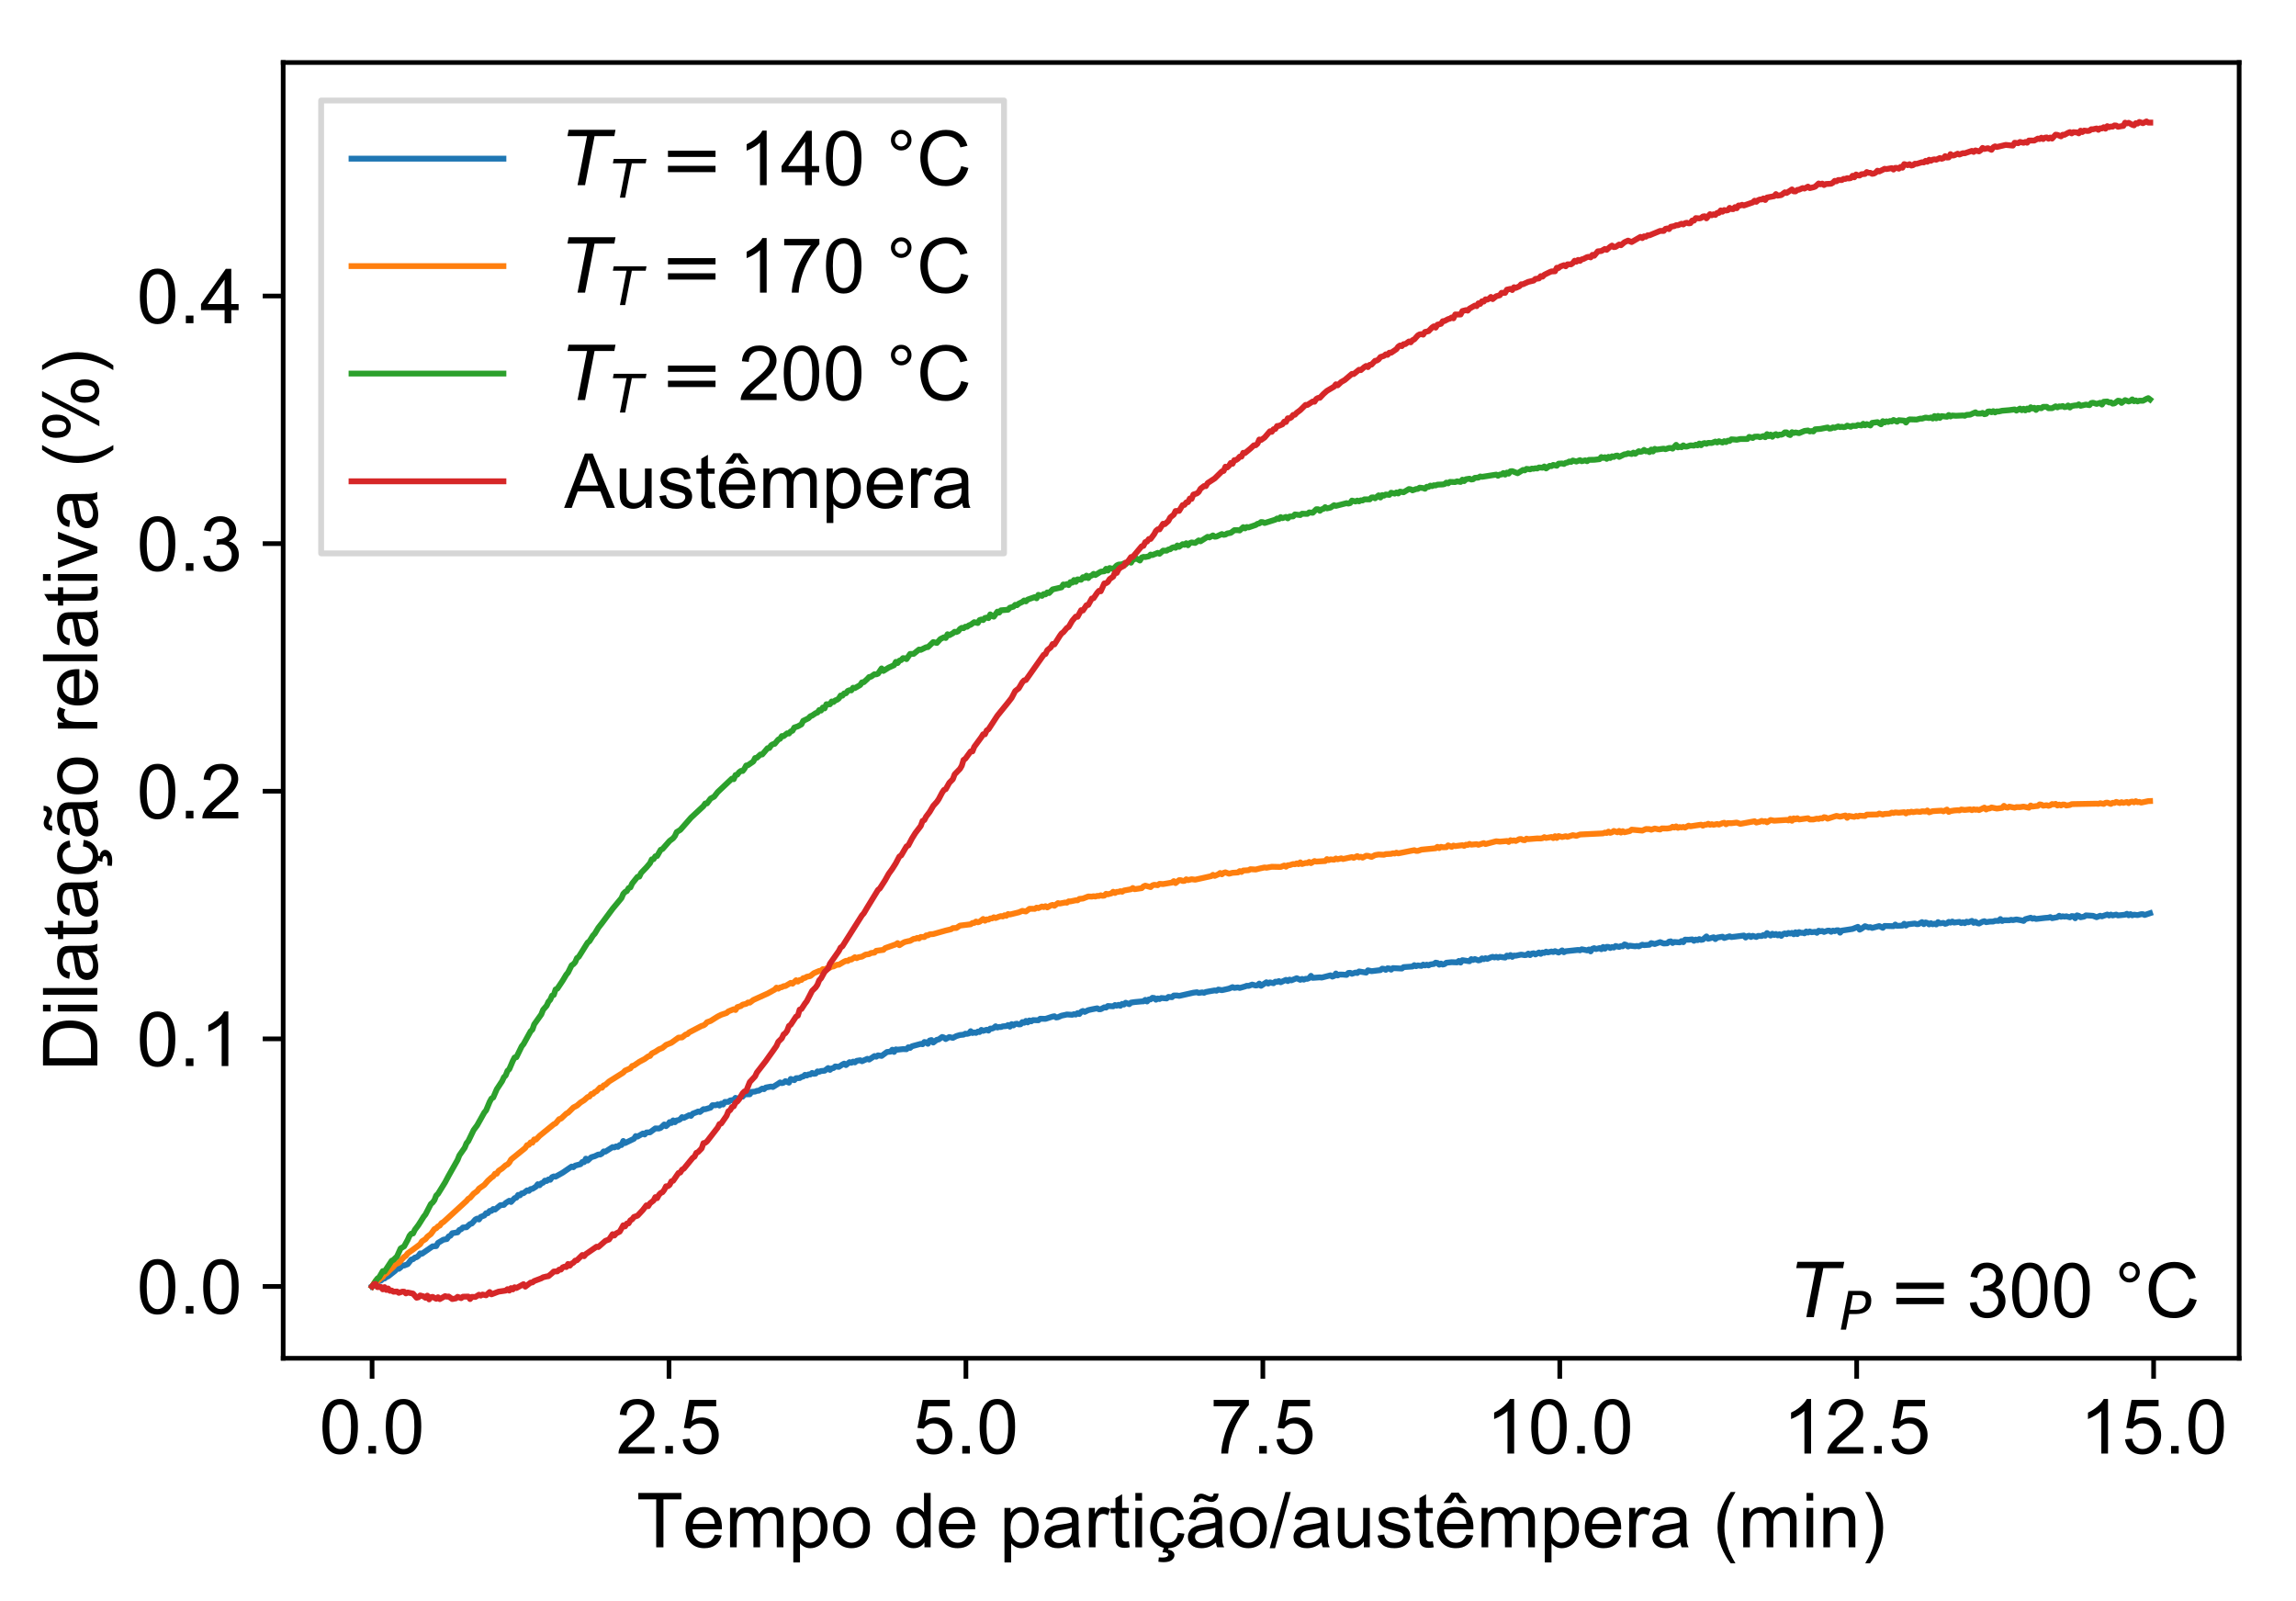 <?xml version="1.0" encoding="utf-8" standalone="no"?>
<!DOCTYPE svg PUBLIC "-//W3C//DTD SVG 1.1//EN"
  "http://www.w3.org/Graphics/SVG/1.1/DTD/svg11.dtd">
<!-- Created with matplotlib (http://matplotlib.org/) -->
<svg height="274pt" version="1.1" viewBox="0 0 393 274" width="393pt" xmlns="http://www.w3.org/2000/svg" xmlns:xlink="http://www.w3.org/1999/xlink">
 <defs>
  <style type="text/css">
*{stroke-linecap:butt;stroke-linejoin:round;}
  </style>
 </defs>
 <g id="figure_1">
  <g id="patch_1">
   <path d="M 0 274.749 
L 393.97 274.749 
L 393.97 0 
L 0 0 
z
" style="fill:#ffffff;"/>
  </g>
  <g id="axes_1">
   <g id="patch_2">
    <path d="M 48.47 232.46 
L 383.27 232.46 
L 383.27 10.7 
L 48.47 10.7 
z
" style="fill:#ffffff;"/>
   </g>
   <g id="matplotlib.axis_1">
    <g id="xtick_1">
     <g id="line2d_1">
      <defs>
       <path d="M 0 0 
L 0 3.5 
" id="m73e99f3687" style="stroke:#000000;stroke-width:0.8;"/>
      </defs>
      <g>
       <use style="stroke:#000000;stroke-width:0.8;" x="63.688" xlink:href="#m73e99f3687" y="232.46"/>
      </g>
     </g>
     <g id="text_1">
      <!-- 0.0 -->
      <defs>
       <path d="M 4.156 35.297 
Q 4.156 48 6.766 55.734 
Q 9.375 63.484 14.516 67.672 
Q 19.672 71.875 27.484 71.875 
Q 33.25 71.875 37.594 69.547 
Q 41.938 67.234 44.766 62.859 
Q 47.609 58.5 49.219 52.219 
Q 50.828 45.953 50.828 35.297 
Q 50.828 22.703 48.234 14.969 
Q 45.656 7.234 40.5 3 
Q 35.359 -1.219 27.484 -1.219 
Q 17.141 -1.219 11.234 6.203 
Q 4.156 15.141 4.156 35.297 
z
M 13.188 35.297 
Q 13.188 17.672 17.312 11.828 
Q 21.438 6 27.484 6 
Q 33.547 6 37.672 11.859 
Q 41.797 17.719 41.797 35.297 
Q 41.797 52.984 37.672 58.781 
Q 33.547 64.594 27.391 64.594 
Q 21.344 64.594 17.719 59.469 
Q 13.188 52.938 13.188 35.297 
z
" id="ArialMT-30"/>
       <path d="M 9.078 0 
L 9.078 10.016 
L 19.094 10.016 
L 19.094 0 
z
" id="ArialMT-2e"/>
      </defs>
      <g transform="translate(54.653 248.765)scale(0.13 -0.13)">
       <use xlink:href="#ArialMT-30"/>
       <use x="55.615" xlink:href="#ArialMT-2e"/>
       <use x="83.398" xlink:href="#ArialMT-30"/>
      </g>
     </g>
    </g>
    <g id="xtick_2">
     <g id="line2d_2">
      <g>
       <use style="stroke:#000000;stroke-width:0.8;" x="114.511" xlink:href="#m73e99f3687" y="232.46"/>
      </g>
     </g>
     <g id="text_2">
      <!-- 2.5 -->
      <defs>
       <path d="M 50.344 8.453 
L 50.344 0 
L 3.031 0 
Q 2.938 3.172 4.047 6.109 
Q 5.859 10.938 9.828 15.625 
Q 13.812 20.312 21.344 26.469 
Q 33.016 36.031 37.109 41.625 
Q 41.219 47.219 41.219 52.203 
Q 41.219 57.422 37.469 61 
Q 33.734 64.594 27.734 64.594 
Q 21.391 64.594 17.578 60.781 
Q 13.766 56.984 13.719 50.25 
L 4.688 51.172 
Q 5.609 61.281 11.656 66.578 
Q 17.719 71.875 27.938 71.875 
Q 38.234 71.875 44.234 66.156 
Q 50.25 60.453 50.25 52 
Q 50.25 47.703 48.484 43.547 
Q 46.734 39.406 42.656 34.812 
Q 38.578 30.219 29.109 22.219 
Q 21.188 15.578 18.938 13.203 
Q 16.703 10.844 15.234 8.453 
z
" id="ArialMT-32"/>
       <path d="M 4.156 18.75 
L 13.375 19.531 
Q 14.406 12.797 18.141 9.391 
Q 21.875 6 27.156 6 
Q 33.5 6 37.891 10.781 
Q 42.281 15.578 42.281 23.484 
Q 42.281 31 38.062 35.344 
Q 33.844 39.703 27 39.703 
Q 22.75 39.703 19.328 37.766 
Q 15.922 35.844 13.969 32.766 
L 5.719 33.844 
L 12.641 70.609 
L 48.25 70.609 
L 48.25 62.203 
L 19.672 62.203 
L 15.828 42.969 
Q 22.266 47.469 29.344 47.469 
Q 38.719 47.469 45.156 40.969 
Q 51.609 34.469 51.609 24.266 
Q 51.609 14.547 45.953 7.469 
Q 39.062 -1.219 27.156 -1.219 
Q 17.391 -1.219 11.203 4.25 
Q 5.031 9.719 4.156 18.75 
z
" id="ArialMT-35"/>
      </defs>
      <g transform="translate(105.476 248.765)scale(0.13 -0.13)">
       <use xlink:href="#ArialMT-32"/>
       <use x="55.615" xlink:href="#ArialMT-2e"/>
       <use x="83.398" xlink:href="#ArialMT-35"/>
      </g>
     </g>
    </g>
    <g id="xtick_3">
     <g id="line2d_3">
      <g>
       <use style="stroke:#000000;stroke-width:0.8;" x="165.334" xlink:href="#m73e99f3687" y="232.46"/>
      </g>
     </g>
     <g id="text_3">
      <!-- 5.0 -->
      <g transform="translate(156.299 248.765)scale(0.13 -0.13)">
       <use xlink:href="#ArialMT-35"/>
       <use x="55.615" xlink:href="#ArialMT-2e"/>
       <use x="83.398" xlink:href="#ArialMT-30"/>
      </g>
     </g>
    </g>
    <g id="xtick_4">
     <g id="line2d_4">
      <g>
       <use style="stroke:#000000;stroke-width:0.8;" x="216.158" xlink:href="#m73e99f3687" y="232.46"/>
      </g>
     </g>
     <g id="text_4">
      <!-- 7.5 -->
      <defs>
       <path d="M 4.734 62.203 
L 4.734 70.656 
L 51.078 70.656 
L 51.078 63.812 
Q 44.234 56.547 37.516 44.484 
Q 30.812 32.422 27.156 19.672 
Q 24.516 10.688 23.781 0 
L 14.75 0 
Q 14.891 8.453 18.062 20.406 
Q 21.234 32.375 27.172 43.484 
Q 33.109 54.594 39.797 62.203 
z
" id="ArialMT-37"/>
      </defs>
      <g transform="translate(207.123 248.765)scale(0.13 -0.13)">
       <use xlink:href="#ArialMT-37"/>
       <use x="55.615" xlink:href="#ArialMT-2e"/>
       <use x="83.398" xlink:href="#ArialMT-35"/>
      </g>
     </g>
    </g>
    <g id="xtick_5">
     <g id="line2d_5">
      <g>
       <use style="stroke:#000000;stroke-width:0.8;" x="266.981" xlink:href="#m73e99f3687" y="232.46"/>
      </g>
     </g>
     <g id="text_5">
      <!-- 10.0 -->
      <defs>
       <path d="M 37.25 0 
L 28.469 0 
L 28.469 56 
Q 25.297 52.984 20.141 49.953 
Q 14.984 46.922 10.891 45.406 
L 10.891 53.906 
Q 18.266 57.375 23.781 62.297 
Q 29.297 67.234 31.594 71.875 
L 37.25 71.875 
z
" id="ArialMT-31"/>
      </defs>
      <g transform="translate(254.331 248.765)scale(0.13 -0.13)">
       <use xlink:href="#ArialMT-31"/>
       <use x="55.615" xlink:href="#ArialMT-30"/>
       <use x="111.23" xlink:href="#ArialMT-2e"/>
       <use x="139.014" xlink:href="#ArialMT-30"/>
      </g>
     </g>
    </g>
    <g id="xtick_6">
     <g id="line2d_6">
      <g>
       <use style="stroke:#000000;stroke-width:0.8;" x="317.804" xlink:href="#m73e99f3687" y="232.46"/>
      </g>
     </g>
     <g id="text_6">
      <!-- 12.5 -->
      <g transform="translate(305.155 248.765)scale(0.13 -0.13)">
       <use xlink:href="#ArialMT-31"/>
       <use x="55.615" xlink:href="#ArialMT-32"/>
       <use x="111.23" xlink:href="#ArialMT-2e"/>
       <use x="139.014" xlink:href="#ArialMT-35"/>
      </g>
     </g>
    </g>
    <g id="xtick_7">
     <g id="line2d_7">
      <g>
       <use style="stroke:#000000;stroke-width:0.8;" x="368.628" xlink:href="#m73e99f3687" y="232.46"/>
      </g>
     </g>
     <g id="text_7">
      <!-- 15.0 -->
      <g transform="translate(355.978 248.765)scale(0.13 -0.13)">
       <use xlink:href="#ArialMT-31"/>
       <use x="55.615" xlink:href="#ArialMT-35"/>
       <use x="111.23" xlink:href="#ArialMT-2e"/>
       <use x="139.014" xlink:href="#ArialMT-30"/>
      </g>
     </g>
    </g>
    <g id="text_8">
     <!-- Tempo de partição/austêmpera (min) -->
     <defs>
      <path d="M 25.922 0 
L 25.922 63.141 
L 2.344 63.141 
L 2.344 71.578 
L 59.078 71.578 
L 59.078 63.141 
L 35.406 63.141 
L 35.406 0 
z
" id="ArialMT-54"/>
      <path d="M 42.094 16.703 
L 51.172 15.578 
Q 49.031 7.625 43.219 3.219 
Q 37.406 -1.172 28.375 -1.172 
Q 17 -1.172 10.328 5.828 
Q 3.656 12.844 3.656 25.484 
Q 3.656 38.578 10.391 45.797 
Q 17.141 53.031 27.875 53.031 
Q 38.281 53.031 44.875 45.953 
Q 51.469 38.875 51.469 26.031 
Q 51.469 25.25 51.422 23.688 
L 12.75 23.688 
Q 13.234 15.141 17.578 10.594 
Q 21.922 6.062 28.422 6.062 
Q 33.25 6.062 36.672 8.594 
Q 40.094 11.141 42.094 16.703 
z
M 13.234 30.906 
L 42.188 30.906 
Q 41.609 37.453 38.875 40.719 
Q 34.672 45.797 27.984 45.797 
Q 21.922 45.797 17.797 41.75 
Q 13.672 37.703 13.234 30.906 
z
" id="ArialMT-65"/>
      <path d="M 6.594 0 
L 6.594 51.859 
L 14.453 51.859 
L 14.453 44.578 
Q 16.891 48.391 20.938 50.703 
Q 25 53.031 30.172 53.031 
Q 35.938 53.031 39.625 50.641 
Q 43.312 48.25 44.828 43.953 
Q 50.984 53.031 60.844 53.031 
Q 68.562 53.031 72.703 48.75 
Q 76.859 44.484 76.859 35.594 
L 76.859 0 
L 68.109 0 
L 68.109 32.672 
Q 68.109 37.938 67.25 40.25 
Q 66.406 42.578 64.156 43.984 
Q 61.922 45.406 58.891 45.406 
Q 53.422 45.406 49.797 41.766 
Q 46.188 38.141 46.188 30.125 
L 46.188 0 
L 37.406 0 
L 37.406 33.688 
Q 37.406 39.547 35.25 42.469 
Q 33.109 45.406 28.219 45.406 
Q 24.516 45.406 21.359 43.453 
Q 18.219 41.5 16.797 37.734 
Q 15.375 33.984 15.375 26.906 
L 15.375 0 
z
" id="ArialMT-6d"/>
      <path d="M 6.594 -19.875 
L 6.594 51.859 
L 14.594 51.859 
L 14.594 45.125 
Q 17.438 49.078 21 51.047 
Q 24.562 53.031 29.641 53.031 
Q 36.281 53.031 41.359 49.609 
Q 46.438 46.188 49.016 39.953 
Q 51.609 33.734 51.609 26.312 
Q 51.609 18.359 48.75 11.984 
Q 45.906 5.609 40.453 2.219 
Q 35.016 -1.172 29 -1.172 
Q 24.609 -1.172 21.109 0.688 
Q 17.625 2.547 15.375 5.375 
L 15.375 -19.875 
z
M 14.547 25.641 
Q 14.547 15.625 18.594 10.844 
Q 22.656 6.062 28.422 6.062 
Q 34.281 6.062 38.453 11.016 
Q 42.625 15.969 42.625 26.375 
Q 42.625 36.281 38.547 41.203 
Q 34.469 46.141 28.812 46.141 
Q 23.188 46.141 18.859 40.891 
Q 14.547 35.641 14.547 25.641 
z
" id="ArialMT-70"/>
      <path d="M 3.328 25.922 
Q 3.328 40.328 11.328 47.266 
Q 18.016 53.031 27.641 53.031 
Q 38.328 53.031 45.109 46.016 
Q 51.906 39.016 51.906 26.656 
Q 51.906 16.656 48.906 10.906 
Q 45.906 5.172 40.156 2 
Q 34.422 -1.172 27.641 -1.172 
Q 16.75 -1.172 10.031 5.812 
Q 3.328 12.797 3.328 25.922 
z
M 12.359 25.922 
Q 12.359 15.969 16.703 11.016 
Q 21.047 6.062 27.641 6.062 
Q 34.188 6.062 38.531 11.031 
Q 42.875 16.016 42.875 26.219 
Q 42.875 35.844 38.5 40.797 
Q 34.125 45.75 27.641 45.75 
Q 21.047 45.75 16.703 40.812 
Q 12.359 35.891 12.359 25.922 
z
" id="ArialMT-6f"/>
      <path id="ArialMT-20"/>
      <path d="M 40.234 0 
L 40.234 6.547 
Q 35.297 -1.172 25.734 -1.172 
Q 19.531 -1.172 14.328 2.25 
Q 9.125 5.672 6.266 11.797 
Q 3.422 17.922 3.422 25.875 
Q 3.422 33.641 6 39.969 
Q 8.594 46.297 13.766 49.656 
Q 18.953 53.031 25.344 53.031 
Q 30.031 53.031 33.688 51.047 
Q 37.359 49.078 39.656 45.906 
L 39.656 71.578 
L 48.391 71.578 
L 48.391 0 
z
M 12.453 25.875 
Q 12.453 15.922 16.641 10.984 
Q 20.844 6.062 26.562 6.062 
Q 32.328 6.062 36.344 10.766 
Q 40.375 15.484 40.375 25.141 
Q 40.375 35.797 36.266 40.766 
Q 32.172 45.75 26.172 45.75 
Q 20.312 45.75 16.375 40.969 
Q 12.453 36.188 12.453 25.875 
z
" id="ArialMT-64"/>
      <path d="M 40.438 6.391 
Q 35.547 2.25 31.031 0.531 
Q 26.516 -1.172 21.344 -1.172 
Q 12.797 -1.172 8.203 3 
Q 3.609 7.172 3.609 13.672 
Q 3.609 17.484 5.344 20.625 
Q 7.078 23.781 9.891 25.688 
Q 12.703 27.594 16.219 28.562 
Q 18.797 29.25 24.031 29.891 
Q 34.672 31.156 39.703 32.906 
Q 39.75 34.719 39.75 35.203 
Q 39.75 40.578 37.25 42.781 
Q 33.891 45.75 27.25 45.75 
Q 21.047 45.75 18.094 43.578 
Q 15.141 41.406 13.719 35.891 
L 5.125 37.062 
Q 6.297 42.578 8.984 45.969 
Q 11.672 49.359 16.75 51.188 
Q 21.828 53.031 28.516 53.031 
Q 35.156 53.031 39.297 51.469 
Q 43.453 49.906 45.406 47.531 
Q 47.359 45.172 48.141 41.547 
Q 48.578 39.312 48.578 33.453 
L 48.578 21.734 
Q 48.578 9.469 49.141 6.219 
Q 49.703 2.984 51.375 0 
L 42.188 0 
Q 40.828 2.734 40.438 6.391 
z
M 39.703 26.031 
Q 34.906 24.078 25.344 22.703 
Q 19.922 21.922 17.672 20.938 
Q 15.438 19.969 14.203 18.094 
Q 12.984 16.219 12.984 13.922 
Q 12.984 10.406 15.641 8.062 
Q 18.312 5.719 23.438 5.719 
Q 28.516 5.719 32.469 7.938 
Q 36.422 10.156 38.281 14.016 
Q 39.703 17 39.703 22.797 
z
" id="ArialMT-61"/>
      <path d="M 6.5 0 
L 6.5 51.859 
L 14.406 51.859 
L 14.406 44 
Q 17.438 49.516 20 51.266 
Q 22.562 53.031 25.641 53.031 
Q 30.078 53.031 34.672 50.203 
L 31.641 42.047 
Q 28.422 43.953 25.203 43.953 
Q 22.312 43.953 20.016 42.219 
Q 17.719 40.484 16.75 37.406 
Q 15.281 32.719 15.281 27.156 
L 15.281 0 
z
" id="ArialMT-72"/>
      <path d="M 25.781 7.859 
L 27.047 0.094 
Q 23.344 -0.688 20.406 -0.688 
Q 15.625 -0.688 12.984 0.828 
Q 10.359 2.344 9.281 4.812 
Q 8.203 7.281 8.203 15.188 
L 8.203 45.016 
L 1.766 45.016 
L 1.766 51.859 
L 8.203 51.859 
L 8.203 64.703 
L 16.938 69.969 
L 16.938 51.859 
L 25.781 51.859 
L 25.781 45.016 
L 16.938 45.016 
L 16.938 14.703 
Q 16.938 10.938 17.406 9.859 
Q 17.875 8.797 18.922 8.156 
Q 19.969 7.516 21.922 7.516 
Q 23.391 7.516 25.781 7.859 
z
" id="ArialMT-74"/>
      <path d="M 6.641 61.469 
L 6.641 71.578 
L 15.438 71.578 
L 15.438 61.469 
z
M 6.641 0 
L 6.641 51.859 
L 15.438 51.859 
L 15.438 0 
z
" id="ArialMT-69"/>
      <path d="M 40.438 19 
L 49.078 17.875 
Q 47.656 8.938 41.812 3.875 
Q 35.984 -1.172 27.484 -1.172 
Q 16.844 -1.172 10.375 5.781 
Q 3.906 12.75 3.906 25.734 
Q 3.906 34.125 6.688 40.422 
Q 9.469 46.734 15.156 49.875 
Q 20.844 53.031 27.547 53.031 
Q 35.984 53.031 41.359 48.75 
Q 46.734 44.484 48.25 36.625 
L 39.703 35.297 
Q 38.484 40.531 35.375 43.156 
Q 32.281 45.797 27.875 45.797 
Q 21.234 45.797 17.078 41.031 
Q 12.938 36.281 12.938 25.984 
Q 12.938 15.531 16.938 10.797 
Q 20.953 6.062 27.391 6.062 
Q 32.562 6.062 36.031 9.234 
Q 39.5 12.406 40.438 19 
z
M 20.047 -6.516 
L 22.594 2.125 
L 29.125 2.125 
L 27.516 -3.109 
Q 31.672 -3.594 33.766 -5.656 
Q 35.875 -7.734 35.875 -10.281 
Q 35.875 -13.938 32.359 -16.75 
Q 28.844 -19.562 21.75 -19.562 
Q 17.75 -19.562 14.719 -18.969 
L 15.266 -13.266 
Q 18.391 -13.453 19.859 -13.453 
Q 24.438 -13.453 26.297 -12.188 
Q 27.719 -11.203 27.719 -9.797 
Q 27.719 -8.906 27.156 -8.219 
Q 26.594 -7.547 25.078 -7.047 
Q 23.562 -6.562 20.047 -6.516 
z
" id="ArialMT-e7"/>
      <path d="M 40.438 6.391 
Q 35.547 2.25 31.031 0.531 
Q 26.516 -1.172 21.344 -1.172 
Q 12.797 -1.172 8.203 3 
Q 3.609 7.172 3.609 13.672 
Q 3.609 17.484 5.344 20.625 
Q 7.078 23.781 9.891 25.688 
Q 12.703 27.594 16.219 28.562 
Q 18.797 29.25 24.031 29.891 
Q 34.672 31.156 39.703 32.906 
Q 39.75 34.719 39.75 35.203 
Q 39.75 40.578 37.25 42.781 
Q 33.891 45.75 27.25 45.75 
Q 21.047 45.75 18.094 43.578 
Q 15.141 41.406 13.719 35.891 
L 5.125 37.062 
Q 6.297 42.578 8.984 45.969 
Q 11.672 49.359 16.75 51.188 
Q 21.828 53.031 28.516 53.031 
Q 35.156 53.031 39.297 51.469 
Q 43.453 49.906 45.406 47.531 
Q 47.359 45.172 48.141 41.547 
Q 48.578 39.312 48.578 33.453 
L 48.578 21.734 
Q 48.578 9.469 49.141 6.219 
Q 49.703 2.984 51.375 0 
L 42.188 0 
Q 40.828 2.734 40.438 6.391 
z
M 39.703 26.031 
Q 34.906 24.078 25.344 22.703 
Q 19.922 21.922 17.672 20.938 
Q 15.438 19.969 14.203 18.094 
Q 12.984 16.219 12.984 13.922 
Q 12.984 10.406 15.641 8.062 
Q 18.312 5.719 23.438 5.719 
Q 28.516 5.719 32.469 7.938 
Q 36.422 10.156 38.281 14.016 
Q 39.703 17 39.703 22.797 
z
M 11.219 59.516 
Q 11.172 64.594 14 67.625 
Q 16.781 70.656 21.125 70.656 
Q 24.156 70.656 29.375 68.016 
Q 32.266 66.547 33.969 66.547 
Q 35.531 66.547 36.359 67.406 
Q 37.188 68.266 37.531 70.797 
L 43.891 70.797 
Q 43.734 65.234 41.078 62.453 
Q 38.422 59.672 34.312 59.672 
Q 31.234 59.672 26.203 62.406 
Q 22.938 64.156 21.422 64.156 
Q 19.766 64.156 18.734 62.984 
Q 17.656 61.812 17.719 59.516 
z
" id="ArialMT-e3"/>
      <path d="M 0 -1.219 
L 20.75 72.797 
L 27.781 72.797 
L 7.078 -1.219 
z
" id="ArialMT-2f"/>
      <path d="M 40.578 0 
L 40.578 7.625 
Q 34.516 -1.172 24.125 -1.172 
Q 19.531 -1.172 15.547 0.578 
Q 11.578 2.344 9.641 5 
Q 7.719 7.672 6.938 11.531 
Q 6.391 14.109 6.391 19.734 
L 6.391 51.859 
L 15.188 51.859 
L 15.188 23.094 
Q 15.188 16.219 15.719 13.812 
Q 16.547 10.359 19.234 8.375 
Q 21.922 6.391 25.875 6.391 
Q 29.828 6.391 33.297 8.422 
Q 36.766 10.453 38.203 13.938 
Q 39.656 17.438 39.656 24.078 
L 39.656 51.859 
L 48.438 51.859 
L 48.438 0 
z
" id="ArialMT-75"/>
      <path d="M 3.078 15.484 
L 11.766 16.844 
Q 12.5 11.625 15.844 8.844 
Q 19.188 6.062 25.203 6.062 
Q 31.25 6.062 34.172 8.516 
Q 37.109 10.984 37.109 14.312 
Q 37.109 17.281 34.516 19 
Q 32.719 20.172 25.531 21.969 
Q 15.875 24.422 12.141 26.203 
Q 8.406 27.984 6.469 31.125 
Q 4.547 34.281 4.547 38.094 
Q 4.547 41.547 6.125 44.5 
Q 7.719 47.469 10.453 49.422 
Q 12.5 50.922 16.031 51.969 
Q 19.578 53.031 23.641 53.031 
Q 29.734 53.031 34.344 51.266 
Q 38.969 49.516 41.156 46.5 
Q 43.359 43.5 44.188 38.484 
L 35.594 37.312 
Q 35.016 41.312 32.203 43.547 
Q 29.391 45.797 24.266 45.797 
Q 18.219 45.797 15.625 43.797 
Q 13.031 41.797 13.031 39.109 
Q 13.031 37.406 14.109 36.031 
Q 15.188 34.625 17.484 33.688 
Q 18.797 33.203 25.25 31.453 
Q 34.578 28.953 38.25 27.359 
Q 41.938 25.781 44.031 22.75 
Q 46.141 19.734 46.141 15.234 
Q 46.141 10.844 43.578 6.953 
Q 41.016 3.078 36.172 0.953 
Q 31.344 -1.172 25.25 -1.172 
Q 15.141 -1.172 9.844 3.031 
Q 4.547 7.234 3.078 15.484 
z
" id="ArialMT-73"/>
      <path d="M 42.094 16.703 
L 51.172 15.578 
Q 49.031 7.625 43.219 3.219 
Q 37.406 -1.172 28.375 -1.172 
Q 17 -1.172 10.328 5.828 
Q 3.656 12.844 3.656 25.484 
Q 3.656 38.578 10.391 45.797 
Q 17.141 53.031 27.875 53.031 
Q 38.281 53.031 44.875 45.953 
Q 51.469 38.875 51.469 26.031 
Q 51.469 25.25 51.422 23.688 
L 12.75 23.688 
Q 13.234 15.141 17.578 10.594 
Q 21.922 6.062 28.422 6.062 
Q 33.25 6.062 36.672 8.594 
Q 40.094 11.141 42.094 16.703 
z
M 13.234 30.906 
L 42.188 30.906 
Q 41.609 37.453 38.875 40.719 
Q 34.672 45.797 27.984 45.797 
Q 21.922 45.797 17.797 41.75 
Q 13.672 37.703 13.234 30.906 
z
M 27.672 66.609 
L 22.156 58.297 
L 12.094 58.297 
L 22.641 71.969 
L 32.016 71.969 
L 43 58.297 
L 33.047 58.297 
z
" id="ArialMT-ea"/>
      <path d="M 23.391 -21.047 
Q 16.109 -11.859 11.078 0.438 
Q 6.062 12.75 6.062 25.922 
Q 6.062 37.547 9.812 48.188 
Q 14.203 60.547 23.391 72.797 
L 29.688 72.797 
Q 23.781 62.641 21.875 58.297 
Q 18.891 51.562 17.188 44.234 
Q 15.094 35.109 15.094 25.875 
Q 15.094 2.391 29.688 -21.047 
z
" id="ArialMT-28"/>
      <path d="M 6.594 0 
L 6.594 51.859 
L 14.5 51.859 
L 14.5 44.484 
Q 20.219 53.031 31 53.031 
Q 35.688 53.031 39.625 51.344 
Q 43.562 49.656 45.516 46.922 
Q 47.469 44.188 48.25 40.438 
Q 48.734 37.984 48.734 31.891 
L 48.734 0 
L 39.938 0 
L 39.938 31.547 
Q 39.938 36.922 38.906 39.578 
Q 37.891 42.234 35.281 43.812 
Q 32.672 45.406 29.156 45.406 
Q 23.531 45.406 19.453 41.844 
Q 15.375 38.281 15.375 28.328 
L 15.375 0 
z
" id="ArialMT-6e"/>
      <path d="M 12.359 -21.047 
L 6.062 -21.047 
Q 20.656 2.391 20.656 25.875 
Q 20.656 35.062 18.562 44.094 
Q 16.891 51.422 13.922 58.156 
Q 12.016 62.547 6.062 72.797 
L 12.359 72.797 
Q 21.531 60.547 25.922 48.188 
Q 29.688 37.547 29.688 25.922 
Q 29.688 12.75 24.625 0.438 
Q 19.578 -11.859 12.359 -21.047 
z
" id="ArialMT-29"/>
     </defs>
     <g transform="translate(108.954 264.812)scale(0.13 -0.13)">
      <use xlink:href="#ArialMT-54"/>
      <use x="60.912" xlink:href="#ArialMT-65"/>
      <use x="116.527" xlink:href="#ArialMT-6d"/>
      <use x="199.828" xlink:href="#ArialMT-70"/>
      <use x="255.443" xlink:href="#ArialMT-6f"/>
      <use x="311.059" xlink:href="#ArialMT-20"/>
      <use x="338.842" xlink:href="#ArialMT-64"/>
      <use x="394.457" xlink:href="#ArialMT-65"/>
      <use x="450.072" xlink:href="#ArialMT-20"/>
      <use x="477.855" xlink:href="#ArialMT-70"/>
      <use x="533.471" xlink:href="#ArialMT-61"/>
      <use x="589.086" xlink:href="#ArialMT-72"/>
      <use x="622.387" xlink:href="#ArialMT-74"/>
      <use x="650.17" xlink:href="#ArialMT-69"/>
      <use x="672.387" xlink:href="#ArialMT-e7"/>
      <use x="722.387" xlink:href="#ArialMT-e3"/>
      <use x="778.002" xlink:href="#ArialMT-6f"/>
      <use x="833.617" xlink:href="#ArialMT-2f"/>
      <use x="861.4" xlink:href="#ArialMT-61"/>
      <use x="917.016" xlink:href="#ArialMT-75"/>
      <use x="972.631" xlink:href="#ArialMT-73"/>
      <use x="1022.631" xlink:href="#ArialMT-74"/>
      <use x="1050.414" xlink:href="#ArialMT-ea"/>
      <use x="1106.029" xlink:href="#ArialMT-6d"/>
      <use x="1189.33" xlink:href="#ArialMT-70"/>
      <use x="1244.945" xlink:href="#ArialMT-65"/>
      <use x="1300.561" xlink:href="#ArialMT-72"/>
      <use x="1333.861" xlink:href="#ArialMT-61"/>
      <use x="1389.477" xlink:href="#ArialMT-20"/>
      <use x="1417.26" xlink:href="#ArialMT-28"/>
      <use x="1450.561" xlink:href="#ArialMT-6d"/>
      <use x="1533.861" xlink:href="#ArialMT-69"/>
      <use x="1556.078" xlink:href="#ArialMT-6e"/>
      <use x="1611.693" xlink:href="#ArialMT-29"/>
     </g>
    </g>
   </g>
   <g id="matplotlib.axis_2">
    <g id="ytick_1">
     <g id="line2d_8">
      <defs>
       <path d="M 0 0 
L -3.5 0 
" id="m85f325db64" style="stroke:#000000;stroke-width:0.8;"/>
      </defs>
      <g>
       <use style="stroke:#000000;stroke-width:0.8;" x="48.47" xlink:href="#m85f325db64" y="220.169"/>
      </g>
     </g>
     <g id="text_9">
      <!-- 0.0 -->
      <g transform="translate(23.4 224.821)scale(0.13 -0.13)">
       <use xlink:href="#ArialMT-30"/>
       <use x="55.615" xlink:href="#ArialMT-2e"/>
       <use x="83.398" xlink:href="#ArialMT-30"/>
      </g>
     </g>
    </g>
    <g id="ytick_2">
     <g id="line2d_9">
      <g>
       <use style="stroke:#000000;stroke-width:0.8;" x="48.47" xlink:href="#m85f325db64" y="177.791"/>
      </g>
     </g>
     <g id="text_10">
      <!-- 0.1 -->
      <g transform="translate(23.4 182.444)scale(0.13 -0.13)">
       <use xlink:href="#ArialMT-30"/>
       <use x="55.615" xlink:href="#ArialMT-2e"/>
       <use x="83.398" xlink:href="#ArialMT-31"/>
      </g>
     </g>
    </g>
    <g id="ytick_3">
     <g id="line2d_10">
      <g>
       <use style="stroke:#000000;stroke-width:0.8;" x="48.47" xlink:href="#m85f325db64" y="135.414"/>
      </g>
     </g>
     <g id="text_11">
      <!-- 0.2 -->
      <g transform="translate(23.4 140.067)scale(0.13 -0.13)">
       <use xlink:href="#ArialMT-30"/>
       <use x="55.615" xlink:href="#ArialMT-2e"/>
       <use x="83.398" xlink:href="#ArialMT-32"/>
      </g>
     </g>
    </g>
    <g id="ytick_4">
     <g id="line2d_11">
      <g>
       <use style="stroke:#000000;stroke-width:0.8;" x="48.47" xlink:href="#m85f325db64" y="93.037"/>
      </g>
     </g>
     <g id="text_12">
      <!-- 0.3 -->
      <defs>
       <path d="M 4.203 18.891 
L 12.984 20.062 
Q 14.5 12.594 18.141 9.297 
Q 21.781 6 27 6 
Q 33.203 6 37.469 10.297 
Q 41.75 14.594 41.75 20.953 
Q 41.75 27 37.797 30.922 
Q 33.844 34.859 27.734 34.859 
Q 25.25 34.859 21.531 33.891 
L 22.516 41.609 
Q 23.391 41.5 23.922 41.5 
Q 29.547 41.5 34.031 44.422 
Q 38.531 47.359 38.531 53.469 
Q 38.531 58.297 35.25 61.469 
Q 31.984 64.656 26.812 64.656 
Q 21.688 64.656 18.266 61.422 
Q 14.844 58.203 13.875 51.766 
L 5.078 53.328 
Q 6.688 62.156 12.391 67.016 
Q 18.109 71.875 26.609 71.875 
Q 32.469 71.875 37.391 69.359 
Q 42.328 66.844 44.938 62.5 
Q 47.562 58.156 47.562 53.266 
Q 47.562 48.641 45.062 44.828 
Q 42.578 41.016 37.703 38.766 
Q 44.047 37.312 47.562 32.688 
Q 51.078 28.078 51.078 21.141 
Q 51.078 11.766 44.234 5.25 
Q 37.406 -1.266 26.953 -1.266 
Q 17.531 -1.266 11.297 4.344 
Q 5.078 9.969 4.203 18.891 
z
" id="ArialMT-33"/>
      </defs>
      <g transform="translate(23.4 97.689)scale(0.13 -0.13)">
       <use xlink:href="#ArialMT-30"/>
       <use x="55.615" xlink:href="#ArialMT-2e"/>
       <use x="83.398" xlink:href="#ArialMT-33"/>
      </g>
     </g>
    </g>
    <g id="ytick_5">
     <g id="line2d_12">
      <g>
       <use style="stroke:#000000;stroke-width:0.8;" x="48.47" xlink:href="#m85f325db64" y="50.659"/>
      </g>
     </g>
     <g id="text_13">
      <!-- 0.4 -->
      <defs>
       <path d="M 32.328 0 
L 32.328 17.141 
L 1.266 17.141 
L 1.266 25.203 
L 33.938 71.578 
L 41.109 71.578 
L 41.109 25.203 
L 50.781 25.203 
L 50.781 17.141 
L 41.109 17.141 
L 41.109 0 
z
M 32.328 25.203 
L 32.328 57.469 
L 9.906 25.203 
z
" id="ArialMT-34"/>
      </defs>
      <g transform="translate(23.4 55.312)scale(0.13 -0.13)">
       <use xlink:href="#ArialMT-30"/>
       <use x="55.615" xlink:href="#ArialMT-2e"/>
       <use x="83.398" xlink:href="#ArialMT-34"/>
      </g>
     </g>
    </g>
    <g id="text_14">
     <!-- Dilatação relativa (%) -->
     <defs>
      <path d="M 7.719 0 
L 7.719 71.578 
L 32.375 71.578 
Q 40.719 71.578 45.125 70.562 
Q 51.266 69.141 55.609 65.438 
Q 61.281 60.641 64.078 53.188 
Q 66.891 45.75 66.891 36.188 
Q 66.891 28.031 64.984 21.734 
Q 63.094 15.438 60.109 11.297 
Q 57.125 7.172 53.578 4.797 
Q 50.047 2.438 45.047 1.219 
Q 40.047 0 33.547 0 
z
M 17.188 8.453 
L 32.469 8.453 
Q 39.547 8.453 43.578 9.766 
Q 47.609 11.078 50 13.484 
Q 53.375 16.844 55.25 22.531 
Q 57.125 28.219 57.125 36.328 
Q 57.125 47.562 53.438 53.594 
Q 49.75 59.625 44.484 61.672 
Q 40.672 63.141 32.234 63.141 
L 17.188 63.141 
z
" id="ArialMT-44"/>
      <path d="M 6.391 0 
L 6.391 71.578 
L 15.188 71.578 
L 15.188 0 
z
" id="ArialMT-6c"/>
      <path d="M 21 0 
L 1.266 51.859 
L 10.547 51.859 
L 21.688 20.797 
Q 23.484 15.766 25 10.359 
Q 26.172 14.453 28.266 20.219 
L 39.797 51.859 
L 48.828 51.859 
L 29.203 0 
z
" id="ArialMT-76"/>
      <path d="M 5.812 54.391 
Q 5.812 62.062 9.672 67.422 
Q 13.531 72.797 20.844 72.797 
Q 27.594 72.797 32 67.984 
Q 36.422 63.188 36.422 53.859 
Q 36.422 44.781 31.953 39.875 
Q 27.484 34.969 20.953 34.969 
Q 14.453 34.969 10.125 39.797 
Q 5.812 44.625 5.812 54.391 
z
M 21.094 66.75 
Q 17.828 66.75 15.656 63.906 
Q 13.484 61.078 13.484 53.516 
Q 13.484 46.625 15.672 43.812 
Q 17.875 41.016 21.094 41.016 
Q 24.422 41.016 26.594 43.844 
Q 28.766 46.688 28.766 54.203 
Q 28.766 61.141 26.562 63.938 
Q 24.359 66.75 21.094 66.75 
z
M 21.141 -2.641 
L 60.297 72.797 
L 67.438 72.797 
L 28.422 -2.641 
z
M 52.094 16.797 
Q 52.094 24.516 55.953 29.859 
Q 59.812 35.203 67.188 35.203 
Q 73.922 35.203 78.344 30.391 
Q 82.766 25.594 82.766 16.266 
Q 82.766 7.172 78.297 2.266 
Q 73.828 -2.641 67.234 -2.641 
Q 60.75 -2.641 56.422 2.219 
Q 52.094 7.078 52.094 16.797 
z
M 67.438 29.156 
Q 64.109 29.156 61.938 26.312 
Q 59.766 23.484 59.766 15.922 
Q 59.766 9.078 61.953 6.25 
Q 64.156 3.422 67.391 3.422 
Q 70.75 3.422 72.922 6.25 
Q 75.094 9.078 75.094 16.609 
Q 75.094 23.531 72.891 26.344 
Q 70.703 29.156 67.438 29.156 
z
" id="ArialMT-25"/>
     </defs>
     <g transform="translate(16.664 183.349)rotate(-90)scale(0.13 -0.13)">
      <use xlink:href="#ArialMT-44"/>
      <use x="72.217" xlink:href="#ArialMT-69"/>
      <use x="94.434" xlink:href="#ArialMT-6c"/>
      <use x="116.65" xlink:href="#ArialMT-61"/>
      <use x="172.266" xlink:href="#ArialMT-74"/>
      <use x="200.049" xlink:href="#ArialMT-61"/>
      <use x="255.664" xlink:href="#ArialMT-e7"/>
      <use x="305.664" xlink:href="#ArialMT-e3"/>
      <use x="361.279" xlink:href="#ArialMT-6f"/>
      <use x="416.895" xlink:href="#ArialMT-20"/>
      <use x="444.678" xlink:href="#ArialMT-72"/>
      <use x="477.979" xlink:href="#ArialMT-65"/>
      <use x="533.594" xlink:href="#ArialMT-6c"/>
      <use x="555.811" xlink:href="#ArialMT-61"/>
      <use x="611.426" xlink:href="#ArialMT-74"/>
      <use x="639.209" xlink:href="#ArialMT-69"/>
      <use x="661.426" xlink:href="#ArialMT-76"/>
      <use x="711.426" xlink:href="#ArialMT-61"/>
      <use x="767.041" xlink:href="#ArialMT-20"/>
      <use x="794.824" xlink:href="#ArialMT-28"/>
      <use x="828.125" xlink:href="#ArialMT-25"/>
      <use x="917.041" xlink:href="#ArialMT-29"/>
     </g>
    </g>
   </g>
   <g id="line2d_13">
    <path clip-path="url(#p81804bbd41)" d="M 63.688 220.169 
L 64.298 219.888 
L 64.603 219.36 
L 65.213 219.158 
L 65.518 218.867 
L 65.823 218.81 
L 66.127 218.552 
L 66.432 218.44 
L 67.652 217.475 
L 67.957 217.048 
L 68.262 217.149 
L 68.567 216.913 
L 68.872 216.532 
L 69.177 216.588 
L 69.787 216.352 
L 70.397 215.566 
L 70.702 215.499 
L 71.006 215.23 
L 71.311 215.162 
L 71.617 214.927 
L 71.921 214.511 
L 72.226 214.567 
L 74.056 213.299 
L 74.666 213.265 
L 74.971 212.715 
L 75.886 212.165 
L 76.496 212.053 
L 76.8 211.604 
L 77.105 211.481 
L 77.41 211.054 
L 78.325 210.908 
L 78.63 210.493 
L 78.935 210.381 
L 79.24 210.077 
L 79.85 210.033 
L 80.46 209.483 
L 80.764 209.393 
L 81.374 208.708 
L 81.679 208.551 
L 81.984 208.708 
L 82.289 208.259 
L 82.899 208.023 
L 83.204 207.63 
L 83.509 207.63 
L 83.814 207.238 
L 84.119 207.238 
L 84.424 206.912 
L 84.729 207.013 
L 85.644 206.261 
L 86.254 206.205 
L 86.558 205.879 
L 87.168 205.498 
L 87.473 205.711 
L 88.083 205.049 
L 88.388 204.97 
L 88.693 204.499 
L 88.998 204.577 
L 89.303 204.229 
L 89.608 204.207 
L 90.218 203.724 
L 90.523 203.814 
L 90.827 203.5 
L 91.133 203.466 
L 91.743 203.084 
L 92.047 202.669 
L 92.352 202.849 
L 92.657 202.512 
L 92.962 202.411 
L 93.267 202.052 
L 93.572 202.119 
L 93.877 201.85 
L 94.182 201.917 
L 94.487 201.468 
L 94.792 201.333 
L 95.097 201.378 
L 96.316 200.693 
L 97.841 199.649 
L 98.146 199.762 
L 98.451 199.481 
L 99.366 199.245 
L 99.671 198.864 
L 99.976 198.897 
L 100.281 198.291 
L 100.586 198.628 
L 101.196 198.056 
L 101.806 197.876 
L 102.415 197.584 
L 102.721 197.595 
L 103.025 197.427 
L 103.33 197.057 
L 103.635 197.09 
L 104.855 196.316 
L 105.16 196.372 
L 105.465 196.192 
L 105.77 196.282 
L 106.075 195.956 
L 106.379 195.968 
L 106.685 195.272 
L 106.99 195.631 
L 108.514 194.89 
L 108.819 194.43 
L 109.124 194.52 
L 110.039 193.992 
L 110.344 194.16 
L 110.649 193.813 
L 111.258 193.79 
L 112.173 193.117 
L 112.783 193.139 
L 113.088 193.027 
L 113.698 192.443 
L 114.003 192.735 
L 114.308 192.477 
L 114.613 192.039 
L 114.918 192.196 
L 115.223 191.747 
L 115.528 192.061 
L 115.833 191.747 
L 116.138 191.713 
L 116.442 191.545 
L 116.748 191.186 
L 117.053 191.321 
L 117.967 190.849 
L 118.272 190.973 
L 118.577 190.591 
L 119.187 190.366 
L 119.492 190.221 
L 119.797 190.31 
L 120.407 189.828 
L 120.712 189.839 
L 121.626 189.569 
L 121.931 189.154 
L 122.541 189.154 
L 122.846 188.997 
L 123.151 189.21 
L 123.456 188.874 
L 123.761 189.031 
L 124.066 188.582 
L 124.676 188.582 
L 124.981 188.335 
L 125.591 188.245 
L 125.896 187.886 
L 126.201 188.077 
L 126.506 187.987 
L 126.811 187.684 
L 127.115 187.684 
L 127.42 187.291 
L 128.335 187.28 
L 128.64 186.864 
L 129.25 186.819 
L 129.555 186.685 
L 129.86 186.673 
L 130.47 186.303 
L 130.775 186.404 
L 131.08 186.123 
L 131.995 185.955 
L 132.299 186.034 
L 133.214 185.461 
L 133.519 185.248 
L 133.824 185.371 
L 134.129 185.293 
L 134.434 185.023 
L 135.044 185.293 
L 135.349 184.653 
L 135.959 184.866 
L 136.264 184.518 
L 136.873 184.507 
L 137.178 184.305 
L 137.484 184.238 
L 137.788 183.946 
L 138.093 184.069 
L 138.398 183.878 
L 138.703 183.89 
L 139.008 183.62 
L 139.313 183.777 
L 139.618 183.733 
L 139.923 183.362 
L 140.228 183.429 
L 140.533 183.295 
L 141.143 183.25 
L 141.753 182.79 
L 142.057 183.104 
L 142.362 182.846 
L 142.667 182.79 
L 142.972 182.509 
L 143.582 182.588 
L 144.192 182.183 
L 144.497 182.026 
L 144.802 182.284 
L 145.412 181.779 
L 145.717 181.892 
L 146.022 181.69 
L 146.327 181.824 
L 146.631 181.555 
L 147.241 181.454 
L 147.546 181.622 
L 148.461 181.207 
L 148.766 181.342 
L 149.681 180.735 
L 149.986 180.848 
L 150.291 180.612 
L 150.901 180.713 
L 151.816 180.039 
L 152.425 179.983 
L 152.73 179.647 
L 153.035 180.028 
L 153.34 179.591 
L 153.645 179.647 
L 154.56 179.546 
L 155.17 179.568 
L 155.475 179.231 
L 155.78 179.344 
L 156.085 179.063 
L 157.609 178.648 
L 157.914 178.715 
L 158.219 178.333 
L 158.524 178.389 
L 158.829 178.636 
L 159.134 178.075 
L 159.439 177.997 
L 159.744 178.423 
L 160.354 177.952 
L 160.659 177.907 
L 161.269 177.469 
L 161.574 177.57 
L 161.878 177.828 
L 162.488 177.48 
L 163.098 177.626 
L 163.708 177.312 
L 164.318 177.132 
L 164.928 177.076 
L 165.233 176.908 
L 165.538 176.941 
L 165.843 176.863 
L 166.148 176.481 
L 166.453 176.796 
L 166.758 176.694 
L 167.063 176.773 
L 167.368 176.549 
L 167.672 176.627 
L 167.977 176.257 
L 168.282 176.425 
L 168.892 176.234 
L 169.197 176.38 
L 169.502 176.032 
L 169.807 176.043 
L 170.112 175.909 
L 170.417 175.639 
L 170.722 175.853 
L 171.027 175.752 
L 171.332 175.774 
L 171.637 175.651 
L 172.246 175.606 
L 172.551 175.426 
L 172.857 175.707 
L 173.161 175.269 
L 173.466 175.493 
L 173.771 175.246 
L 174.076 175.202 
L 174.381 175.325 
L 174.686 175.303 
L 174.991 174.921 
L 175.296 175.044 
L 175.601 174.719 
L 175.906 174.977 
L 176.211 174.64 
L 176.516 174.797 
L 176.821 174.584 
L 177.735 174.618 
L 178.04 174.348 
L 178.955 174.371 
L 180.175 173.978 
L 180.48 173.922 
L 180.785 174.135 
L 181.09 174.09 
L 181.7 173.821 
L 182.309 173.697 
L 182.614 173.619 
L 183.529 173.675 
L 183.834 173.563 
L 184.139 173.63 
L 184.444 173.383 
L 184.749 173.54 
L 185.054 173.159 
L 185.359 173.013 
L 185.664 173.181 
L 186.274 172.878 
L 186.884 172.743 
L 187.799 172.564 
L 188.104 172.732 
L 188.408 172.721 
L 189.018 172.395 
L 189.323 172.44 
L 189.628 172.171 
L 190.543 172.227 
L 190.848 172.002 
L 191.153 172.115 
L 191.458 171.969 
L 191.763 172.137 
L 192.068 171.812 
L 192.372 171.924 
L 192.678 171.61 
L 193.287 171.857 
L 193.592 171.587 
L 194.202 171.497 
L 195.422 171.385 
L 195.727 171.374 
L 196.032 171.116 
L 196.337 171.396 
L 196.642 171.048 
L 196.947 171.037 
L 197.252 170.768 
L 197.556 170.801 
L 197.861 171.093 
L 198.167 170.88 
L 198.471 170.981 
L 198.776 170.801 
L 199.691 170.88 
L 199.996 170.611 
L 200.606 170.667 
L 200.911 170.375 
L 201.521 170.375 
L 201.826 170.442 
L 204.265 169.892 
L 204.875 169.814 
L 205.18 169.937 
L 205.79 169.836 
L 206.095 169.915 
L 206.4 169.769 
L 207.01 169.656 
L 207.925 169.499 
L 208.23 169.555 
L 208.534 169.353 
L 209.144 169.466 
L 210.364 169.196 
L 210.974 168.938 
L 211.279 169.073 
L 211.889 168.983 
L 212.194 169.084 
L 213.108 168.826 
L 213.413 168.702 
L 213.718 168.736 
L 214.328 168.5 
L 214.938 168.669 
L 215.243 168.613 
L 215.548 168.332 
L 215.853 168.714 
L 216.768 168.107 
L 217.073 168.332 
L 217.378 168.13 
L 217.988 168.276 
L 218.292 168.006 
L 218.597 168.04 
L 218.902 167.905 
L 219.207 168.107 
L 220.122 167.692 
L 220.427 167.905 
L 220.732 167.647 
L 221.037 167.782 
L 221.952 167.411 
L 222.562 167.692 
L 222.867 167.535 
L 223.171 167.658 
L 223.476 167.512 
L 223.781 167.524 
L 224.086 167.389 
L 224.391 167.007 
L 224.696 167.355 
L 225.916 167.266 
L 226.221 167.31 
L 227.745 166.918 
L 228.05 167.142 
L 228.355 167.03 
L 228.66 166.603 
L 228.965 166.94 
L 229.27 166.783 
L 229.88 166.794 
L 230.49 166.85 
L 230.795 166.513 
L 231.1 166.491 
L 231.405 166.659 
L 232.015 166.446 
L 232.32 166.525 
L 232.625 166.255 
L 233.845 166.457 
L 234.149 166.064 
L 234.759 166.21 
L 235.674 166.098 
L 236.284 166.031 
L 236.589 165.773 
L 236.894 165.818 
L 237.199 165.986 
L 237.504 165.716 
L 237.809 165.75 
L 238.114 165.952 
L 238.419 165.683 
L 239.943 165.761 
L 240.248 165.514 
L 241.773 165.413 
L 242.078 165.178 
L 242.383 165.357 
L 242.688 165.223 
L 243.297 165.312 
L 243.603 165.088 
L 243.907 165.223 
L 244.212 165.099 
L 244.517 165.223 
L 244.822 165.054 
L 245.432 164.976 
L 245.737 164.751 
L 246.042 164.807 
L 246.347 165.099 
L 246.652 164.908 
L 246.957 165.077 
L 247.262 164.998 
L 247.567 164.762 
L 248.482 164.673 
L 249.396 164.706 
L 249.701 164.459 
L 250.006 164.74 
L 250.311 164.325 
L 251.531 164.515 
L 251.836 164.145 
L 252.141 164.291 
L 252.446 164.134 
L 253.055 164.369 
L 253.361 164.302 
L 253.665 164.022 
L 253.97 164.156 
L 254.275 163.988 
L 254.58 164.111 
L 255.19 163.842 
L 255.495 163.752 
L 255.8 163.864 
L 256.105 163.752 
L 256.41 163.887 
L 256.715 163.752 
L 257.63 163.887 
L 257.935 163.539 
L 258.239 163.696 
L 258.544 163.449 
L 258.849 163.763 
L 259.154 163.539 
L 259.459 163.561 
L 260.374 163.37 
L 260.984 163.471 
L 261.289 163.427 
L 261.594 163.202 
L 261.899 163.46 
L 262.204 163.202 
L 262.509 163.146 
L 262.813 163.348 
L 263.424 163.011 
L 263.728 163.247 
L 264.034 163.011 
L 264.338 163.079 
L 264.643 162.865 
L 264.948 163 
L 265.558 162.843 
L 265.863 162.933 
L 266.168 162.776 
L 266.778 163.022 
L 267.388 162.652 
L 267.692 162.966 
L 267.998 162.798 
L 270.132 162.573 
L 270.437 162.641 
L 270.742 162.461 
L 271.352 162.585 
L 271.657 162.652 
L 271.962 162.495 
L 272.267 162.82 
L 272.572 162.371 
L 272.877 162.27 
L 273.181 162.428 
L 273.791 162.259 
L 274.096 162.45 
L 274.401 162.068 
L 274.706 162.36 
L 275.011 162.046 
L 275.316 162.057 
L 275.621 162.248 
L 275.926 162.08 
L 276.231 162.169 
L 276.536 161.9 
L 277.146 162.068 
L 277.451 161.911 
L 277.755 161.956 
L 278.061 161.631 
L 278.365 161.72 
L 278.67 161.99 
L 278.975 161.844 
L 279.89 161.956 
L 280.195 161.889 
L 280.5 161.967 
L 281.11 161.676 
L 281.415 161.754 
L 282.33 161.687 
L 282.635 161.406 
L 283.244 161.563 
L 284.159 161.238 
L 284.769 161.473 
L 285.379 161.44 
L 285.684 161.159 
L 285.989 161.103 
L 286.294 161.384 
L 286.599 161.215 
L 287.514 161.283 
L 287.818 161.058 
L 288.124 161.249 
L 288.429 160.811 
L 289.038 160.834 
L 289.648 160.766 
L 289.953 161.013 
L 290.258 160.8 
L 290.563 160.901 
L 290.868 160.71 
L 291.173 160.856 
L 291.478 160.8 
L 292.088 160.261 
L 292.393 160.665 
L 293.308 160.407 
L 293.612 160.721 
L 293.917 160.463 
L 294.832 160.306 
L 295.137 160.531 
L 296.052 160.239 
L 296.357 160.373 
L 297.577 160.227 
L 298.187 160.149 
L 298.492 160.104 
L 298.797 160.452 
L 299.101 160.205 
L 299.406 160.138 
L 299.711 160.362 
L 300.016 160.16 
L 300.626 160.362 
L 300.931 160.171 
L 301.541 160.194 
L 301.846 160.014 
L 302.151 160.138 
L 302.456 159.689 
L 303.066 160.115 
L 303.37 159.801 
L 303.676 160.014 
L 303.98 159.846 
L 304.285 160.082 
L 304.59 159.88 
L 304.895 160.171 
L 305.2 159.857 
L 305.505 159.745 
L 305.81 159.88 
L 306.115 159.666 
L 306.42 159.767 
L 306.725 159.655 
L 307.03 159.891 
L 307.335 159.554 
L 307.64 159.868 
L 307.945 159.52 
L 308.25 159.644 
L 308.555 159.633 
L 308.859 159.734 
L 309.164 159.419 
L 309.469 159.599 
L 309.774 159.408 
L 310.079 159.543 
L 310.689 159.475 
L 310.994 159.644 
L 311.299 159.285 
L 311.604 159.386 
L 311.909 159.329 
L 312.214 159.498 
L 312.824 159.273 
L 313.129 159.273 
L 313.433 159.475 
L 313.739 159.273 
L 314.043 159.363 
L 314.348 159.206 
L 314.653 159.206 
L 314.958 159.621 
L 315.263 159.262 
L 315.873 159.172 
L 317.093 158.982 
L 318.008 158.622 
L 318.313 159.105 
L 318.617 158.948 
L 319.227 158.51 
L 319.837 158.723 
L 320.142 158.667 
L 320.447 158.813 
L 321.667 158.488 
L 322.277 158.791 
L 322.582 158.465 
L 324.106 158.51 
L 324.411 158.229 
L 324.716 158.454 
L 325.631 158.409 
L 325.936 158.095 
L 326.241 158.409 
L 326.546 158.196 
L 327.766 158.05 
L 328.071 158.162 
L 328.376 158.151 
L 328.985 157.814 
L 329.291 158.162 
L 329.595 157.87 
L 329.9 157.96 
L 330.205 158.207 
L 330.51 157.994 
L 330.815 158.185 
L 331.12 158.084 
L 331.425 158.218 
L 331.73 157.814 
L 332.035 158.027 
L 332.645 157.949 
L 332.95 158.106 
L 333.255 158.027 
L 333.56 157.769 
L 333.865 157.904 
L 334.169 157.713 
L 334.474 157.893 
L 335.389 157.769 
L 335.694 157.982 
L 335.999 157.837 
L 336.304 157.994 
L 336.609 157.736 
L 336.914 157.848 
L 337.524 157.601 
L 337.829 157.938 
L 338.134 157.747 
L 338.439 157.982 
L 338.743 158.061 
L 339.353 157.736 
L 339.658 157.657 
L 339.963 157.825 
L 340.573 157.724 
L 341.183 157.713 
L 341.488 157.59 
L 342.098 157.601 
L 342.403 157.287 
L 342.708 157.623 
L 343.013 157.489 
L 343.927 157.5 
L 344.232 157.41 
L 344.537 157.477 
L 345.147 157.354 
L 346.062 157.522 
L 346.367 157.612 
L 346.672 157.309 
L 347.587 157.062 
L 347.892 157.23 
L 348.197 157.141 
L 348.502 157.275 
L 350.026 157.096 
L 350.636 157.051 
L 350.941 156.95 
L 351.246 157.141 
L 352.161 156.972 
L 352.466 156.725 
L 352.771 156.905 
L 353.076 156.815 
L 353.381 156.882 
L 353.686 156.815 
L 354.295 156.995 
L 354.6 156.781 
L 354.906 156.804 
L 355.211 157.152 
L 355.515 156.658 
L 355.82 156.737 
L 356.125 156.983 
L 356.735 156.871 
L 357.04 156.658 
L 358.26 156.737 
L 358.87 156.972 
L 359.479 156.725 
L 359.784 156.826 
L 360.699 156.512 
L 361.004 156.68 
L 361.309 156.523 
L 361.614 156.669 
L 362.224 156.523 
L 362.529 156.669 
L 363.748 156.546 
L 364.053 156.389 
L 364.359 156.647 
L 364.663 156.445 
L 364.969 156.647 
L 365.273 156.534 
L 365.883 156.613 
L 366.493 156.456 
L 366.798 156.456 
L 367.103 156.591 
L 368.018 156.288 
L 368.018 156.288 
" style="fill:none;stroke:#1f77b4;stroke-linecap:square;"/>
   </g>
   <g id="line2d_14">
    <path clip-path="url(#p81804bbd41)" d="M 63.688 220.169 
L 64.298 219.226 
L 64.603 219.293 
L 65.213 218.709 
L 65.518 218.541 
L 65.823 218.07 
L 66.127 217.946 
L 66.738 217.34 
L 67.347 216.79 
L 67.652 216.397 
L 68.262 216.116 
L 69.177 215.106 
L 69.482 214.915 
L 69.787 214.5 
L 70.702 213.849 
L 71.921 212.94 
L 72.226 212.446 
L 72.836 212.064 
L 73.141 211.66 
L 73.751 211.2 
L 74.361 210.347 
L 74.666 210.212 
L 74.971 209.887 
L 75.276 209.752 
L 75.581 209.314 
L 75.886 209.157 
L 77.41 207.765 
L 79.85 205.531 
L 80.155 205.161 
L 80.46 204.993 
L 81.07 204.285 
L 81.68 203.848 
L 81.985 203.421 
L 82.899 202.781 
L 83.509 202.074 
L 84.119 201.524 
L 84.424 201.322 
L 84.729 200.873 
L 85.034 200.873 
L 85.339 200.379 
L 85.949 199.975 
L 86.558 199.425 
L 86.863 199.29 
L 87.169 198.976 
L 87.473 198.437 
L 89.913 196.462 
L 90.218 195.979 
L 90.523 195.934 
L 90.828 195.507 
L 91.133 195.564 
L 91.437 195.002 
L 91.743 195.036 
L 92.352 194.396 
L 94.792 192.409 
L 95.097 192.263 
L 95.707 191.534 
L 96.012 191.455 
L 96.926 190.591 
L 97.231 190.434 
L 98.146 189.536 
L 98.756 189.221 
L 99.366 188.683 
L 99.976 188.301 
L 100.586 187.751 
L 100.891 187.672 
L 101.196 187.246 
L 101.5 187.201 
L 101.806 186.898 
L 102.111 186.763 
L 102.72 186.112 
L 103.025 186.168 
L 103.33 185.753 
L 103.635 185.652 
L 104.245 185.091 
L 106.684 183.564 
L 106.989 183.227 
L 107.904 182.835 
L 108.209 182.43 
L 108.514 182.352 
L 109.429 181.723 
L 110.344 181.241 
L 110.954 180.792 
L 111.259 180.724 
L 111.563 180.298 
L 112.174 179.995 
L 112.783 179.591 
L 113.393 179.344 
L 114.003 178.827 
L 114.918 178.457 
L 116.138 177.581 
L 116.748 177.548 
L 117.358 177.054 
L 117.662 176.986 
L 117.967 176.683 
L 118.577 176.369 
L 120.102 175.572 
L 120.407 175.493 
L 120.712 175.291 
L 121.017 174.943 
L 121.627 174.73 
L 122.846 173.967 
L 123.456 173.664 
L 124.371 173.361 
L 124.676 173.091 
L 125.591 172.721 
L 125.896 172.856 
L 126.201 172.362 
L 126.81 172.182 
L 127.116 171.935 
L 127.725 171.8 
L 128.03 171.565 
L 128.335 171.598 
L 128.945 171.138 
L 130.775 170.307 
L 131.384 170.038 
L 132.604 169.365 
L 132.909 169.028 
L 133.214 169.207 
L 133.519 168.994 
L 133.824 168.949 
L 134.129 168.77 
L 134.434 168.758 
L 135.349 168.208 
L 135.654 168.354 
L 136.264 167.759 
L 136.569 167.995 
L 136.874 167.737 
L 137.178 167.715 
L 137.484 167.4 
L 137.789 167.367 
L 138.093 167.165 
L 138.703 167.041 
L 139.313 166.547 
L 140.228 166.165 
L 140.533 166.132 
L 140.838 165.862 
L 141.143 165.93 
L 141.447 165.75 
L 141.753 165.761 
L 142.363 165.436 
L 142.667 165.402 
L 143.277 165.099 
L 143.582 165.11 
L 144.497 164.572 
L 144.802 164.437 
L 145.107 164.47 
L 145.412 164.224 
L 145.717 164.224 
L 146.327 163.819 
L 146.631 163.988 
L 146.936 163.831 
L 147.546 163.718 
L 148.156 163.37 
L 148.766 163.292 
L 149.071 163.101 
L 149.681 163.034 
L 149.986 162.719 
L 151.206 162.562 
L 151.511 162.259 
L 153.34 161.619 
L 153.645 161.406 
L 153.95 161.765 
L 154.56 161.372 
L 154.865 161.215 
L 155.475 161.069 
L 155.78 161.024 
L 156.39 160.676 
L 156.695 160.665 
L 157 160.508 
L 157.305 160.62 
L 157.609 160.351 
L 158.219 160.373 
L 158.524 160.082 
L 158.829 160.082 
L 159.134 159.902 
L 159.744 159.857 
L 161.879 159.251 
L 162.794 159.038 
L 163.098 158.836 
L 163.708 158.813 
L 164.318 158.409 
L 166.148 158.185 
L 166.453 157.96 
L 166.758 157.949 
L 167.063 157.713 
L 167.368 157.848 
L 167.673 157.758 
L 168.282 157.275 
L 168.587 157.578 
L 168.892 157.354 
L 169.197 157.388 
L 169.502 157.186 
L 169.807 157.186 
L 170.112 156.983 
L 170.417 157.118 
L 171.027 156.871 
L 171.332 156.781 
L 171.637 156.849 
L 171.942 156.636 
L 172.247 156.737 
L 172.551 156.433 
L 172.856 156.512 
L 174.381 156.142 
L 174.991 155.883 
L 175.601 155.996 
L 176.211 155.535 
L 176.821 155.535 
L 177.125 155.547 
L 177.431 155.333 
L 177.736 155.423 
L 178.345 155.143 
L 178.65 155.244 
L 178.955 155.086 
L 179.26 155.3 
L 179.87 154.952 
L 180.175 154.862 
L 180.48 155.019 
L 181.09 154.559 
L 181.395 154.637 
L 182.31 154.458 
L 182.615 154.492 
L 182.919 154.256 
L 183.224 154.267 
L 184.139 154.076 
L 184.444 154.087 
L 184.749 153.84 
L 185.359 153.784 
L 186.274 153.425 
L 186.884 153.448 
L 187.189 153.38 
L 187.494 153.436 
L 187.798 153.324 
L 188.103 153.347 
L 188.408 153.223 
L 188.713 153.313 
L 189.018 153.279 
L 189.323 152.965 
L 189.628 153.055 
L 190.238 152.898 
L 190.543 152.617 
L 190.848 152.83 
L 191.153 152.639 
L 191.458 152.639 
L 191.763 152.516 
L 192.068 152.617 
L 192.373 152.404 
L 193.592 152.19 
L 193.897 151.977 
L 194.202 152.179 
L 195.422 152 
L 195.727 151.708 
L 196.032 151.573 
L 196.947 151.82 
L 197.252 151.528 
L 197.556 151.427 
L 198.166 151.494 
L 198.471 151.259 
L 199.081 151.304 
L 200.606 151.045 
L 200.911 150.799 
L 201.216 151.135 
L 201.826 150.63 
L 202.131 150.641 
L 202.435 150.776 
L 202.74 150.754 
L 203.046 150.484 
L 203.351 150.63 
L 203.96 150.473 
L 204.57 150.552 
L 207.315 149.945 
L 207.619 149.721 
L 207.924 149.901 
L 208.535 149.631 
L 208.839 149.407 
L 209.144 149.631 
L 209.449 149.384 
L 209.754 149.294 
L 210.364 149.53 
L 210.974 149.373 
L 211.889 149.317 
L 212.193 149.081 
L 212.499 149.227 
L 212.804 148.98 
L 213.718 148.935 
L 214.023 148.756 
L 214.938 148.812 
L 215.548 148.655 
L 216.463 148.453 
L 216.768 148.509 
L 217.682 148.34 
L 219.207 148.374 
L 219.817 148.127 
L 220.122 148.329 
L 220.427 148.082 
L 220.732 148.071 
L 221.342 147.869 
L 221.647 147.914 
L 221.952 147.757 
L 222.257 147.891 
L 222.562 147.588 
L 222.866 147.869 
L 223.477 147.689 
L 223.781 147.7 
L 224.086 147.51 
L 224.391 147.723 
L 225.001 147.364 
L 225.306 147.454 
L 226.526 147.375 
L 226.831 147.364 
L 227.136 147.027 
L 227.441 147.207 
L 227.746 147.072 
L 228.355 147.139 
L 228.66 146.926 
L 228.966 147.061 
L 229.575 146.892 
L 229.88 147.016 
L 231.405 146.679 
L 231.71 146.814 
L 232.32 146.511 
L 232.625 146.724 
L 232.93 146.634 
L 233.234 146.78 
L 233.845 146.454 
L 234.149 146.466 
L 234.759 146.657 
L 235.369 146.342 
L 235.979 146.241 
L 236.894 146.286 
L 237.199 146.174 
L 238.114 146.129 
L 238.418 146.028 
L 238.724 146.073 
L 239.028 145.927 
L 239.333 146.05 
L 242.078 145.5 
L 242.383 145.624 
L 242.688 145.624 
L 243.297 145.411 
L 245.737 145.175 
L 246.042 144.928 
L 246.347 145.152 
L 246.652 144.928 
L 246.957 145.006 
L 247.567 144.995 
L 247.872 144.681 
L 248.482 144.939 
L 248.786 144.715 
L 249.091 144.804 
L 250.311 144.647 
L 250.616 144.771 
L 250.921 144.569 
L 251.226 144.602 
L 251.531 144.423 
L 251.836 144.557 
L 252.751 144.468 
L 253.056 144.58 
L 253.97 144.288 
L 254.275 144.456 
L 256.105 143.974 
L 256.715 144.041 
L 257.935 143.929 
L 258.239 144.097 
L 258.545 143.794 
L 258.85 143.895 
L 259.154 143.828 
L 259.459 143.929 
L 260.069 143.603 
L 260.374 143.592 
L 260.679 143.76 
L 260.984 143.794 
L 261.289 143.525 
L 261.594 143.615 
L 263.119 143.491 
L 263.728 143.502 
L 264.033 143.446 
L 264.338 143.267 
L 264.643 143.413 
L 265.558 143.244 
L 265.863 143.435 
L 266.168 143.109 
L 266.473 143.413 
L 266.778 143.087 
L 267.388 143.255 
L 267.998 143.109 
L 268.303 143.222 
L 269.217 142.93 
L 269.827 143.053 
L 270.437 142.818 
L 274.401 142.627 
L 274.706 142.492 
L 275.011 142.559 
L 275.316 142.324 
L 275.621 142.537 
L 275.926 142.436 
L 276.231 142.211 
L 276.841 142.436 
L 277.146 142.2 
L 277.451 142.492 
L 277.756 142.245 
L 278.061 142.436 
L 278.975 142.234 
L 279.28 141.987 
L 281.11 142.155 
L 281.72 141.875 
L 282.33 141.897 
L 282.635 142.009 
L 283.244 141.796 
L 283.855 141.931 
L 284.159 141.964 
L 284.464 141.774 
L 285.379 141.796 
L 285.989 141.706 
L 286.294 141.493 
L 286.599 141.628 
L 286.904 141.426 
L 287.209 141.684 
L 287.514 141.549 
L 287.819 141.605 
L 288.124 141.527 
L 288.429 141.639 
L 289.039 141.302 
L 289.343 141.414 
L 291.173 141.134 
L 291.478 141.313 
L 291.783 141.145 
L 292.088 141.145 
L 292.393 140.977 
L 292.698 141.156 
L 293.003 141.055 
L 293.307 141.156 
L 293.918 141.022 
L 294.222 141.123 
L 294.832 140.876 
L 295.137 140.808 
L 295.442 141.067 
L 295.747 140.864 
L 296.357 140.887 
L 297.272 140.775 
L 297.882 140.999 
L 300.321 140.55 
L 300.626 140.775 
L 301.236 140.629 
L 301.541 140.483 
L 301.846 140.595 
L 302.151 140.528 
L 302.456 140.73 
L 303.066 140.337 
L 303.675 140.46 
L 305.81 140.326 
L 306.115 140.404 
L 306.42 140.112 
L 306.725 140.472 
L 307.03 140.056 
L 307.335 140.225 
L 307.64 140.034 
L 307.945 140.247 
L 309.47 140.034 
L 309.774 140.247 
L 310.384 140.247 
L 310.994 140.101 
L 311.299 140.157 
L 311.604 140.034 
L 311.909 140.079 
L 312.214 139.854 
L 312.519 139.91 
L 312.824 140.112 
L 313.738 139.821 
L 314.349 139.63 
L 314.958 139.776 
L 315.873 139.562 
L 316.178 139.966 
L 316.483 139.641 
L 317.398 139.798 
L 317.703 139.641 
L 318.008 139.742 
L 318.313 139.596 
L 319.227 139.652 
L 319.532 139.416 
L 321.362 139.394 
L 321.667 139.226 
L 322.277 139.405 
L 322.582 139.293 
L 323.192 139.271 
L 323.496 139.237 
L 323.802 139.068 
L 324.107 139.136 
L 324.411 139.035 
L 325.022 139.091 
L 325.936 139.001 
L 326.241 139.214 
L 326.546 138.967 
L 326.851 139.035 
L 327.156 138.911 
L 327.461 139.001 
L 328.071 138.889 
L 328.681 138.956 
L 328.986 138.844 
L 329.596 138.878 
L 329.901 138.709 
L 330.205 139.024 
L 330.815 138.822 
L 332.34 138.732 
L 332.645 138.855 
L 333.255 138.552 
L 333.56 138.956 
L 333.865 138.81 
L 334.474 138.709 
L 335.084 138.664 
L 335.389 138.698 
L 335.694 138.541 
L 336.304 138.619 
L 337.219 138.518 
L 337.524 138.653 
L 337.829 138.507 
L 338.134 138.586 
L 338.439 138.541 
L 338.744 138.642 
L 339.659 138.215 
L 339.963 138.541 
L 340.268 138.373 
L 340.573 138.361 
L 340.878 138.193 
L 341.793 138.384 
L 342.708 138.26 
L 343.013 137.912 
L 343.318 138.159 
L 343.623 138.227 
L 343.927 138.047 
L 344.842 138.238 
L 345.147 138.126 
L 345.757 138.137 
L 346.367 138.047 
L 347.282 138.238 
L 347.587 137.856 
L 347.892 138.036 
L 348.502 137.957 
L 348.807 137.935 
L 349.112 137.665 
L 349.416 137.71 
L 349.721 137.89 
L 350.331 137.8 
L 350.636 137.912 
L 350.941 137.822 
L 351.246 137.609 
L 351.551 137.665 
L 351.856 137.576 
L 352.161 137.856 
L 352.466 137.699 
L 352.771 137.845 
L 353.076 137.688 
L 353.381 137.699 
L 353.686 137.856 
L 354.296 137.766 
L 354.6 137.62 
L 358.87 137.542 
L 359.175 137.576 
L 359.48 137.463 
L 360.089 137.587 
L 360.395 137.396 
L 360.699 137.362 
L 361.309 137.587 
L 361.614 137.396 
L 361.919 137.418 
L 362.224 137.239 
L 362.834 137.441 
L 363.139 137.284 
L 363.444 137.407 
L 364.054 137.25 
L 364.359 137.452 
L 364.663 137.239 
L 364.968 137.183 
L 365.273 137.317 
L 365.578 137.115 
L 365.883 137.284 
L 366.188 137.239 
L 366.493 137.362 
L 367.713 137.104 
L 368.018 137.093 
L 368.018 137.093 
" style="fill:none;stroke:#ff7f0e;stroke-linecap:square;"/>
   </g>
   <g id="line2d_15">
    <path clip-path="url(#p81804bbd41)" d="M 63.688 220.169 
L 64.298 219.248 
L 64.603 218.81 
L 64.908 218.597 
L 65.517 217.542 
L 65.822 217.621 
L 67.042 215.769 
L 67.347 215.623 
L 67.957 215.028 
L 68.567 213.669 
L 69.177 213.299 
L 69.787 212.188 
L 70.092 211.503 
L 70.397 211.133 
L 70.702 211.099 
L 71.006 210.47 
L 71.616 209.662 
L 72.531 208.214 
L 72.836 207.832 
L 73.751 206.059 
L 74.056 205.801 
L 74.361 205.385 
L 74.666 204.6 
L 74.971 204.319 
L 76.191 202.344 
L 76.8 201.199 
L 78.325 198.505 
L 78.63 197.73 
L 79.545 196.417 
L 79.85 195.665 
L 80.155 195.294 
L 81.069 193.408 
L 81.679 192.578 
L 82.899 190.4 
L 83.204 190.03 
L 83.814 188.57 
L 84.119 188.009 
L 84.424 187.83 
L 85.034 186.415 
L 85.949 185.023 
L 86.254 184.361 
L 86.558 184.058 
L 86.863 183.261 
L 87.168 182.992 
L 87.778 181.566 
L 88.083 180.982 
L 88.388 180.938 
L 89.303 179.063 
L 89.608 178.693 
L 90.827 176.492 
L 91.132 176.201 
L 91.437 175.314 
L 92.657 173.596 
L 92.962 172.822 
L 93.572 172.115 
L 93.877 171.441 
L 94.182 171.104 
L 94.487 170.397 
L 94.792 170.274 
L 95.097 169.342 
L 95.402 169.196 
L 96.317 167.827 
L 96.926 166.805 
L 97.231 166.446 
L 97.841 165.211 
L 98.146 165.009 
L 98.451 164.673 
L 98.756 163.965 
L 99.061 163.752 
L 100.586 161.316 
L 100.891 161.092 
L 101.5 160.115 
L 101.805 159.79 
L 102.415 158.779 
L 103.025 158.005 
L 104.855 155.535 
L 106.38 153.695 
L 106.684 152.976 
L 106.989 152.651 
L 107.294 152.505 
L 107.599 151.988 
L 107.904 151.876 
L 108.209 151.203 
L 109.124 150.058 
L 109.429 150.035 
L 109.734 149.395 
L 110.649 148.441 
L 111.259 147.723 
L 111.564 147.072 
L 111.868 147.038 
L 112.173 146.544 
L 112.478 146.499 
L 113.088 145.433 
L 113.393 145.31 
L 114.003 144.614 
L 114.613 143.918 
L 115.223 143.457 
L 115.528 143.065 
L 115.833 142.391 
L 116.442 142.032 
L 118.272 139.944 
L 120.407 137.957 
L 120.712 137.508 
L 121.017 137.497 
L 121.626 136.678 
L 122.237 136.341 
L 122.846 135.555 
L 125.286 133.254 
L 125.591 133.355 
L 125.896 132.637 
L 126.2 132.58 
L 126.506 132.165 
L 126.81 131.941 
L 127.115 131.952 
L 127.42 131.57 
L 127.725 131.009 
L 128.03 130.953 
L 128.945 130.324 
L 129.25 129.729 
L 129.555 129.684 
L 130.165 129.123 
L 130.47 129.123 
L 131.385 128.046 
L 131.689 128.023 
L 131.994 127.552 
L 132.299 127.361 
L 132.604 127.305 
L 133.214 126.564 
L 133.519 126.44 
L 133.824 125.969 
L 134.129 125.991 
L 134.739 125.498 
L 135.044 125.542 
L 135.349 125.172 
L 135.654 125.06 
L 135.959 124.51 
L 136.568 124.308 
L 137.178 123.971 
L 137.483 123.365 
L 138.093 123.073 
L 138.398 122.916 
L 138.703 122.579 
L 139.008 122.467 
L 139.618 122.051 
L 139.923 121.95 
L 140.228 121.513 
L 140.533 121.614 
L 140.838 121.086 
L 141.143 121.243 
L 141.448 120.525 
L 142.057 120.536 
L 142.363 120.053 
L 142.667 120.143 
L 142.972 119.863 
L 143.277 119.762 
L 143.582 119.537 
L 143.887 119.032 
L 144.192 119.066 
L 144.497 118.673 
L 144.802 118.65 
L 145.107 118.246 
L 145.412 118.123 
L 145.717 118.156 
L 146.022 117.696 
L 146.326 117.764 
L 147.241 117.236 
L 147.546 116.776 
L 147.851 116.753 
L 148.461 116.203 
L 148.766 115.867 
L 149.071 115.822 
L 149.681 115.384 
L 149.986 115.418 
L 150.291 115.294 
L 150.901 114.396 
L 151.206 114.823 
L 152.121 114.25 
L 153.035 113.846 
L 153.34 113.274 
L 153.645 113.476 
L 153.95 113.06 
L 154.255 112.97 
L 154.56 112.634 
L 154.865 112.656 
L 155.17 112.802 
L 155.78 111.915 
L 156.389 111.904 
L 157.304 111.163 
L 157.609 111.219 
L 158.524 110.77 
L 158.829 110.748 
L 159.744 109.884 
L 160.354 110.041 
L 160.963 109.367 
L 161.574 109.064 
L 161.879 109.188 
L 162.183 108.548 
L 162.488 108.716 
L 163.098 108.379 
L 163.403 108.121 
L 163.708 108.166 
L 164.013 108.032 
L 164.318 107.639 
L 164.623 107.448 
L 164.928 107.515 
L 165.233 107.257 
L 165.538 107.268 
L 165.843 107.021 
L 166.147 106.92 
L 166.757 106.482 
L 167.368 106.628 
L 167.672 106.123 
L 167.977 106.022 
L 168.282 106.123 
L 168.587 105.764 
L 168.892 105.697 
L 169.197 105.787 
L 169.502 105.147 
L 169.807 105.427 
L 170.112 105.54 
L 170.722 104.675 
L 171.027 104.844 
L 171.332 104.451 
L 172.551 104.35 
L 172.856 104.002 
L 173.466 103.833 
L 173.771 103.508 
L 174.076 103.575 
L 174.381 103.306 
L 174.991 103.014 
L 175.296 102.767 
L 175.601 102.924 
L 175.906 102.61 
L 177.126 102.183 
L 177.431 102.397 
L 177.735 101.802 
L 178.345 101.981 
L 178.65 101.667 
L 178.955 101.723 
L 179.26 101.386 
L 179.565 101.499 
L 180.175 100.87 
L 181.7 100.522 
L 182.004 100.028 
L 182.31 100.084 
L 182.614 99.961 
L 182.919 100.129 
L 183.224 99.624 
L 183.529 99.714 
L 183.834 99.265 
L 184.139 99.579 
L 184.444 99.153 
L 185.054 99.22 
L 185.359 98.782 
L 185.664 98.906 
L 185.969 98.513 
L 186.274 98.939 
L 186.579 98.591 
L 186.883 98.49 
L 187.189 98.21 
L 187.493 98.412 
L 188.408 97.839 
L 189.018 97.772 
L 189.323 97.345 
L 189.628 97.648 
L 189.933 97.211 
L 190.543 97.39 
L 191.153 96.773 
L 191.458 96.627 
L 192.067 96.571 
L 192.373 96.425 
L 192.677 96.571 
L 192.982 96.257 
L 193.287 96.122 
L 193.592 96.301 
L 193.897 95.819 
L 194.507 95.572 
L 195.117 95.931 
L 195.422 95.415 
L 195.727 95.302 
L 196.032 95.336 
L 196.642 95.213 
L 196.947 94.91 
L 197.251 94.999 
L 197.861 94.752 
L 198.166 94.618 
L 198.471 94.775 
L 199.081 94.236 
L 199.691 94.247 
L 199.996 94.034 
L 200.301 94 
L 200.606 93.753 
L 200.911 93.652 
L 201.216 93.753 
L 201.521 93.349 
L 201.826 93.585 
L 202.435 93.125 
L 202.74 93.237 
L 203.045 92.968 
L 203.35 93.316 
L 203.655 92.956 
L 203.96 92.833 
L 204.57 92.923 
L 205.18 92.485 
L 205.485 92.642 
L 206.705 91.868 
L 207.01 91.98 
L 207.619 91.632 
L 207.924 91.856 
L 208.229 91.823 
L 209.144 91.396 
L 209.449 91.531 
L 209.754 91.486 
L 210.059 91.295 
L 210.669 91.194 
L 211.279 90.734 
L 211.889 90.734 
L 212.193 90.79 
L 212.803 90.218 
L 213.108 90.431 
L 213.413 90.195 
L 213.718 90.262 
L 214.938 89.847 
L 215.243 89.645 
L 215.548 89.589 
L 215.853 89.342 
L 216.158 89.364 
L 216.463 89.51 
L 218.292 88.938 
L 218.597 88.736 
L 218.902 88.826 
L 219.207 88.5 
L 219.512 88.68 
L 220.122 88.466 
L 220.427 88.713 
L 220.732 88.399 
L 221.342 88.377 
L 221.647 88.04 
L 222.561 88.152 
L 222.867 87.916 
L 223.781 87.95 
L 224.086 87.692 
L 224.696 87.759 
L 225.306 87.153 
L 225.611 87.153 
L 225.916 87.423 
L 226.221 87.164 
L 226.526 87.086 
L 226.831 86.794 
L 227.135 87.007 
L 227.745 86.872 
L 228.355 86.457 
L 228.66 86.581 
L 230.185 86.188 
L 230.49 86.109 
L 230.795 86.188 
L 231.1 86.098 
L 231.405 85.671 
L 232.015 85.829 
L 232.319 85.671 
L 232.625 85.806 
L 232.93 85.627 
L 233.234 85.649 
L 233.539 85.458 
L 234.454 85.469 
L 234.759 85.144 
L 235.064 85.121 
L 235.369 85.279 
L 235.979 84.773 
L 236.284 85.144 
L 236.589 84.729 
L 236.893 84.83 
L 237.199 84.628 
L 237.808 84.695 
L 238.113 84.324 
L 238.723 84.482 
L 239.028 84.28 
L 239.333 84.459 
L 239.638 84.134 
L 240.248 84.246 
L 241.163 83.696 
L 241.468 83.741 
L 241.772 83.92 
L 242.382 83.696 
L 242.688 83.673 
L 242.993 83.46 
L 243.602 83.527 
L 243.907 83.651 
L 244.212 83.314 
L 244.517 83.337 
L 244.822 83.112 
L 245.127 83.202 
L 245.432 83.045 
L 245.737 83.078 
L 246.042 82.944 
L 246.957 82.91 
L 247.262 82.843 
L 247.567 82.596 
L 247.871 82.73 
L 248.177 82.472 
L 249.091 82.506 
L 249.396 82.371 
L 250.006 82.484 
L 250.311 82.091 
L 250.616 82.338 
L 250.921 82.023 
L 251.531 81.922 
L 251.836 82.068 
L 252.141 82.023 
L 252.446 81.776 
L 253.055 81.743 
L 253.361 81.541 
L 253.665 81.608 
L 256.105 81.226 
L 256.41 81.428 
L 256.715 81.215 
L 257.02 81.204 
L 257.324 80.957 
L 257.629 81.226 
L 257.935 80.878 
L 258.239 81.058 
L 258.544 80.654 
L 258.849 80.631 
L 259.764 80.991 
L 260.679 80.429 
L 260.984 80.508 
L 261.289 80.239 
L 261.899 80.328 
L 262.204 80.194 
L 262.509 80.227 
L 262.813 80.138 
L 263.119 80.182 
L 263.423 80.003 
L 264.033 80.048 
L 264.338 79.834 
L 264.643 80.171 
L 265.253 79.722 
L 265.558 79.778 
L 265.863 79.565 
L 266.473 79.711 
L 266.778 79.352 
L 267.388 79.318 
L 267.692 79.408 
L 267.998 79.217 
L 268.303 79.161 
L 268.607 78.981 
L 268.912 79.06 
L 269.217 78.813 
L 269.827 78.993 
L 270.437 78.746 
L 270.742 78.936 
L 271.352 78.779 
L 271.657 78.936 
L 271.962 78.701 
L 272.877 78.69 
L 273.791 78.588 
L 274.096 78.218 
L 274.401 78.375 
L 274.706 78.252 
L 275.011 78.532 
L 275.316 78.184 
L 275.621 78.386 
L 275.926 78.095 
L 276.231 78.207 
L 276.536 78.005 
L 276.841 77.96 
L 277.146 78.196 
L 278.061 77.747 
L 278.365 77.735 
L 278.67 77.578 
L 279.28 77.702 
L 279.585 77.466 
L 279.89 77.668 
L 280.5 77.219 
L 280.805 77.331 
L 281.11 77.253 
L 281.415 76.995 
L 281.72 77.23 
L 282.025 77.185 
L 282.33 77.376 
L 282.634 76.938 
L 282.94 77.264 
L 283.245 76.815 
L 283.549 76.95 
L 284.769 76.781 
L 285.074 76.882 
L 285.684 76.669 
L 285.989 76.669 
L 286.294 76.781 
L 286.904 76.13 
L 287.209 76.568 
L 287.514 76.456 
L 287.819 76.546 
L 288.124 76.22 
L 288.428 76.422 
L 288.733 76.433 
L 289.343 76.22 
L 289.953 76.265 
L 290.258 76.108 
L 290.563 76.22 
L 290.868 75.906 
L 291.173 76.198 
L 291.478 75.906 
L 291.783 75.827 
L 292.088 75.951 
L 292.393 75.793 
L 293.002 75.816 
L 293.612 75.569 
L 293.917 75.726 
L 294.222 75.513 
L 294.832 75.737 
L 295.137 75.502 
L 295.442 75.659 
L 295.747 75.423 
L 296.052 75.468 
L 296.357 75.187 
L 296.967 75.232 
L 297.272 75.266 
L 297.882 75.131 
L 299.101 75.131 
L 299.406 74.772 
L 300.016 74.963 
L 300.321 74.738 
L 300.931 74.705 
L 301.236 74.828 
L 301.846 74.626 
L 302.151 74.828 
L 302.456 74.301 
L 302.761 74.637 
L 303.066 74.379 
L 303.37 74.75 
L 303.675 74.424 
L 303.98 74.301 
L 304.285 74.536 
L 304.59 74.379 
L 304.895 74.402 
L 305.2 74.278 
L 305.505 73.997 
L 305.81 73.997 
L 306.115 74.345 
L 306.42 74.458 
L 306.725 73.964 
L 307.03 74.099 
L 307.335 74.009 
L 307.945 74.132 
L 308.859 73.751 
L 309.469 73.672 
L 309.774 73.84 
L 310.079 73.762 
L 310.384 73.84 
L 310.689 73.47 
L 311.604 73.403 
L 312.824 73.156 
L 313.129 73.358 
L 313.433 73.324 
L 313.739 73.144 
L 314.043 73.212 
L 314.653 72.976 
L 314.958 73.099 
L 315.263 73.032 
L 315.568 73.111 
L 315.873 73.055 
L 316.178 72.841 
L 316.788 73.043 
L 317.093 72.875 
L 317.703 72.897 
L 318.008 72.729 
L 318.618 72.819 
L 318.922 72.527 
L 319.227 72.785 
L 319.532 72.583 
L 320.142 72.819 
L 320.447 72.37 
L 321.362 72.246 
L 321.972 72.617 
L 322.277 72.078 
L 322.582 72.303 
L 322.887 72.112 
L 323.192 72.213 
L 323.496 72.056 
L 323.801 72.123 
L 324.106 71.876 
L 324.716 72.168 
L 325.021 71.91 
L 325.936 71.988 
L 326.241 72.314 
L 326.546 71.932 
L 326.851 71.775 
L 328.071 71.809 
L 328.681 71.64 
L 328.985 71.651 
L 329.595 71.461 
L 330.205 71.55 
L 330.51 71.449 
L 330.815 71.629 
L 331.12 71.202 
L 331.425 71.595 
L 331.73 71.18 
L 332.035 71.528 
L 332.34 71.214 
L 333.255 71.326 
L 333.559 71.023 
L 333.864 71.27 
L 334.17 71.113 
L 334.779 71.158 
L 335.999 71.101 
L 336.304 71.158 
L 336.609 71 
L 337.219 70.967 
L 338.134 70.563 
L 338.438 70.787 
L 339.049 70.776 
L 339.353 70.664 
L 339.658 70.888 
L 339.963 70.821 
L 340.268 70.439 
L 340.573 70.405 
L 340.878 70.551 
L 341.183 70.361 
L 341.488 70.585 
L 341.793 70.405 
L 342.098 70.428 
L 342.708 70.293 
L 343.928 70.192 
L 344.842 70.069 
L 345.147 70.271 
L 345.757 69.923 
L 346.062 70.203 
L 346.367 69.957 
L 346.672 70.237 
L 346.977 69.923 
L 347.282 70.114 
L 347.587 69.698 
L 347.892 69.912 
L 348.196 69.788 
L 348.502 70.159 
L 348.807 69.811 
L 349.416 69.867 
L 349.721 69.631 
L 350.331 69.62 
L 350.636 69.867 
L 351.246 69.867 
L 351.856 69.541 
L 352.161 69.721 
L 352.466 69.552 
L 352.771 69.575 
L 353.076 69.485 
L 353.381 69.676 
L 353.686 69.62 
L 353.991 69.395 
L 354.295 69.743 
L 354.6 69.485 
L 355.21 69.384 
L 355.515 69.384 
L 355.82 69.204 
L 356.125 69.451 
L 357.04 69.238 
L 357.65 69.339 
L 357.955 68.98 
L 358.26 68.924 
L 358.87 69.126 
L 359.479 68.935 
L 359.784 69.238 
L 360.089 68.755 
L 360.699 68.711 
L 361.004 68.879 
L 361.309 68.856 
L 361.614 69.081 
L 361.919 69.036 
L 362.529 68.576 
L 362.834 68.621 
L 363.139 68.957 
L 363.748 68.475 
L 364.359 68.711 
L 364.663 68.61 
L 364.968 68.351 
L 365.273 68.666 
L 365.578 68.531 
L 365.883 68.699 
L 366.188 68.576 
L 366.798 68.587 
L 367.408 68.262 
L 367.713 68.138 
L 368.018 68.374 
L 368.018 68.374 
" style="fill:none;stroke:#2ca02c;stroke-linecap:square;"/>
   </g>
   <g id="line2d_16">
    <path clip-path="url(#p81804bbd41)" d="M 63.688 220.169 
L 63.993 219.776 
L 64.298 219.731 
L 64.603 220.281 
L 65.212 220.258 
L 65.517 220.663 
L 65.822 220.281 
L 66.127 220.764 
L 66.432 220.517 
L 66.737 220.91 
L 67.042 220.865 
L 67.347 221.067 
L 67.957 221.033 
L 68.262 221.258 
L 68.872 221.055 
L 69.177 221.067 
L 69.481 221.359 
L 69.787 221.201 
L 70.701 221.392 
L 71.311 222.099 
L 71.616 222.021 
L 71.921 221.706 
L 72.531 221.875 
L 72.836 222.111 
L 73.141 221.74 
L 73.446 222.38 
L 73.751 221.998 
L 74.056 221.953 
L 74.665 222.279 
L 74.97 222.01 
L 75.275 222.335 
L 76.19 221.819 
L 76.495 221.92 
L 76.8 221.886 
L 77.41 222.324 
L 78.02 222.212 
L 78.325 221.942 
L 78.935 222.167 
L 79.24 221.92 
L 80.155 221.897 
L 80.459 222.324 
L 80.764 221.953 
L 81.374 221.965 
L 81.984 221.583 
L 82.289 221.729 
L 82.594 221.549 
L 83.204 221.684 
L 83.814 221.123 
L 84.119 221.516 
L 85.339 221.055 
L 86.558 220.876 
L 86.863 220.629 
L 87.168 220.876 
L 87.473 220.449 
L 87.778 220.674 
L 88.083 220.303 
L 88.388 220.438 
L 89.608 219.776 
L 89.913 220.202 
L 90.827 219.506 
L 91.132 219.473 
L 91.437 219.237 
L 92.657 218.777 
L 92.962 218.597 
L 93.572 218.451 
L 93.877 218.406 
L 94.487 217.901 
L 94.791 217.609 
L 95.401 217.587 
L 95.706 217.284 
L 96.011 217.284 
L 96.316 216.902 
L 96.621 216.779 
L 96.926 216.846 
L 97.231 216.319 
L 97.536 216.61 
L 97.841 216.251 
L 98.146 216.105 
L 98.451 215.746 
L 98.756 215.69 
L 99.671 214.781 
L 99.975 214.994 
L 100.281 214.624 
L 100.891 214.208 
L 102.11 213.366 
L 102.415 213.422 
L 103.635 212.356 
L 104.245 212.132 
L 104.855 211.222 
L 105.16 211.447 
L 105.465 211.088 
L 106.074 210.785 
L 106.684 209.696 
L 106.989 209.887 
L 107.294 209.404 
L 107.599 209.37 
L 107.904 208.843 
L 108.209 208.674 
L 108.514 208.27 
L 109.124 208.057 
L 110.039 207.08 
L 110.648 206.283 
L 110.953 206.429 
L 111.258 205.935 
L 111.868 205.464 
L 112.173 204.88 
L 112.478 205.06 
L 112.783 204.499 
L 113.088 204.173 
L 113.393 204.038 
L 113.698 203.634 
L 114.003 203.028 
L 114.308 203.017 
L 114.613 202.792 
L 114.918 202.175 
L 115.223 202.085 
L 116.137 200.75 
L 116.442 200.671 
L 116.747 200.177 
L 117.052 200.009 
L 118.577 198.145 
L 118.882 197.943 
L 119.187 197.303 
L 119.492 197.169 
L 120.101 196.54 
L 120.406 195.642 
L 120.711 195.586 
L 121.016 195.339 
L 122.541 193.364 
L 122.846 192.982 
L 123.151 192.376 
L 123.456 192.275 
L 124.371 190.95 
L 124.676 190.187 
L 124.981 189.996 
L 125.286 189.457 
L 125.59 189.345 
L 125.895 188.728 
L 126.2 188.514 
L 126.505 188.144 
L 127.115 187.1 
L 127.42 186.786 
L 127.725 186.718 
L 128.335 185.192 
L 129.25 184.204 
L 129.555 183.553 
L 131.079 181.589 
L 131.689 180.724 
L 132.299 179.871 
L 132.909 178.996 
L 133.214 178.3 
L 133.824 177.693 
L 134.129 177.031 
L 134.434 176.818 
L 134.739 176.391 
L 135.043 175.583 
L 135.348 175.37 
L 135.959 174.438 
L 136.263 173.978 
L 136.569 173.821 
L 136.873 172.788 
L 137.178 172.687 
L 137.788 171.744 
L 138.093 171.351 
L 139.008 169.578 
L 139.618 168.983 
L 139.923 168.523 
L 140.228 167.759 
L 140.532 167.434 
L 141.142 166.334 
L 141.752 165.739 
L 142.057 164.931 
L 143.582 162.753 
L 143.887 162.158 
L 144.192 161.956 
L 144.802 160.98 
L 147.546 156.647 
L 147.851 156.31 
L 148.461 155.277 
L 150.291 152.291 
L 150.596 152.056 
L 151.51 150.63 
L 152.12 149.541 
L 152.73 148.699 
L 153.34 147.734 
L 153.95 146.578 
L 154.255 146.398 
L 154.865 145.354 
L 155.17 144.849 
L 155.475 144.692 
L 156.085 143.525 
L 156.694 142.548 
L 157.609 141.347 
L 157.914 140.494 
L 158.219 140.348 
L 158.524 139.753 
L 159.134 138.945 
L 159.744 137.912 
L 160.353 137.239 
L 160.659 136.801 
L 161.268 135.645 
L 161.573 135.196 
L 161.878 135.061 
L 162.488 133.972 
L 163.098 133.344 
L 163.403 132.524 
L 164.318 131.581 
L 164.623 131.054 
L 164.928 130.055 
L 165.233 129.853 
L 166.148 128.596 
L 166.452 128.596 
L 166.757 127.821 
L 167.977 126.16 
L 168.282 125.666 
L 168.587 125.677 
L 168.892 125.004 
L 169.197 124.813 
L 170.722 122.478 
L 172.551 120.222 
L 173.161 119.436 
L 173.771 118.269 
L 174.381 117.797 
L 174.991 116.764 
L 175.296 116.439 
L 175.601 116.383 
L 178.65 112.061 
L 178.955 111.927 
L 179.26 111.276 
L 179.87 110.782 
L 180.175 110.22 
L 180.479 110.288 
L 181.395 108.84 
L 181.699 108.413 
L 182.004 108.2 
L 182.614 107.47 
L 182.919 107.291 
L 183.529 106.247 
L 184.139 105.528 
L 184.444 105.562 
L 185.054 104.428 
L 185.359 104.484 
L 185.969 103.575 
L 186.274 103.53 
L 186.883 102.43 
L 187.188 102.374 
L 187.798 101.465 
L 188.103 101.117 
L 188.408 101.196 
L 189.018 99.849 
L 189.323 99.815 
L 189.628 99.602 
L 189.933 99.108 
L 190.543 98.681 
L 190.848 97.963 
L 191.152 98.053 
L 191.457 97.458 
L 191.762 97.155 
L 192.372 96.84 
L 192.677 96.279 
L 192.982 96.212 
L 193.592 95.336 
L 193.897 95.302 
L 195.422 93.484 
L 195.726 93.417 
L 196.031 92.777 
L 196.337 92.687 
L 196.642 92.249 
L 196.947 92.238 
L 197.556 91.419 
L 197.861 90.857 
L 198.166 90.588 
L 198.471 90.599 
L 199.081 89.634 
L 199.386 89.701 
L 199.996 89.151 
L 200.301 88.556 
L 200.911 88.074 
L 201.216 87.456 
L 201.825 87.434 
L 202.435 86.435 
L 202.74 86.412 
L 203.045 85.986 
L 203.35 85.941 
L 203.655 85.323 
L 203.96 85.391 
L 204.265 84.639 
L 204.875 84.448 
L 205.18 84.19 
L 205.485 83.651 
L 206.094 83.179 
L 206.399 83.202 
L 206.704 82.674 
L 207.924 81.877 
L 209.144 80.676 
L 209.449 80.598 
L 209.754 79.868 
L 210.059 80.003 
L 210.364 79.711 
L 210.669 79.228 
L 210.973 79.374 
L 211.278 78.746 
L 211.583 78.723 
L 211.889 78.521 
L 212.193 78.151 
L 212.498 78.151 
L 212.803 77.488 
L 213.108 77.533 
L 214.023 76.781 
L 214.633 76.209 
L 214.938 76.198 
L 215.243 75.928 
L 215.548 75.221 
L 215.853 75.3 
L 216.463 74.873 
L 217.377 73.807 
L 217.682 73.908 
L 217.987 73.459 
L 218.292 73.414 
L 218.597 72.909 
L 218.902 72.886 
L 219.512 72.617 
L 219.817 72.157 
L 220.122 72.224 
L 220.427 71.584 
L 220.732 71.595 
L 221.036 71.427 
L 221.342 71.012 
L 221.647 70.978 
L 221.952 70.641 
L 222.561 70.192 
L 223.476 69.294 
L 223.781 69.305 
L 224.696 68.711 
L 225.001 68.755 
L 225.306 68.273 
L 225.611 68.104 
L 225.916 68.082 
L 226.526 67.431 
L 227.135 66.892 
L 228.355 66.174 
L 228.66 65.77 
L 228.965 65.949 
L 229.575 65.377 
L 230.185 65.029 
L 231.404 63.985 
L 231.71 64.018 
L 232.625 63.278 
L 232.929 63.345 
L 233.539 62.817 
L 233.844 62.627 
L 234.149 62.829 
L 234.454 62.436 
L 234.759 62.402 
L 235.369 61.751 
L 235.674 61.706 
L 235.979 61.504 
L 236.284 61.1 
L 236.894 60.909 
L 237.198 60.64 
L 237.503 60.73 
L 237.808 60.359 
L 238.113 60.37 
L 239.028 59.753 
L 239.333 59.326 
L 239.638 59.124 
L 239.943 59.237 
L 240.248 58.9 
L 240.553 58.889 
L 241.162 58.44 
L 241.467 58.586 
L 241.773 58.215 
L 242.077 58.092 
L 242.687 57.407 
L 242.992 57.227 
L 243.297 57.183 
L 243.602 57.272 
L 243.907 56.812 
L 244.517 56.677 
L 245.127 56.049 
L 245.432 55.847 
L 245.737 56.071 
L 246.041 55.566 
L 246.652 55.42 
L 246.957 54.971 
L 247.261 54.938 
L 247.871 54.612 
L 248.176 54.533 
L 248.481 54.331 
L 248.786 54.477 
L 249.091 53.815 
L 249.701 53.826 
L 250.006 53.826 
L 250.311 53.231 
L 250.921 53.074 
L 251.226 53.164 
L 251.531 52.816 
L 252.445 52.3 
L 252.75 52.401 
L 253.055 51.907 
L 253.36 52.019 
L 253.665 51.559 
L 253.97 51.615 
L 254.275 51.222 
L 254.58 51.278 
L 254.885 51.121 
L 255.19 50.818 
L 255.495 51.188 
L 256.105 50.694 
L 256.715 50.537 
L 257.02 50.111 
L 257.629 50.122 
L 257.934 49.572 
L 258.544 49.437 
L 258.849 49.639 
L 259.154 49.157 
L 259.459 49.269 
L 260.069 49 
L 260.374 48.652 
L 260.679 48.652 
L 261.594 48.236 
L 262.508 48.023 
L 262.813 47.731 
L 263.423 47.653 
L 263.728 47.26 
L 264.033 47.349 
L 264.338 47.024 
L 265.253 46.575 
L 265.558 46.451 
L 266.168 46.429 
L 266.473 45.823 
L 266.778 45.868 
L 267.082 45.61 
L 267.692 45.385 
L 267.997 45.576 
L 268.302 45.239 
L 268.912 45.239 
L 269.217 45.026 
L 269.522 44.622 
L 269.827 44.79 
L 270.132 44.476 
L 270.437 44.655 
L 270.742 44.386 
L 271.047 44.319 
L 271.656 44.004 
L 271.962 43.948 
L 272.267 44.049 
L 272.571 43.612 
L 272.876 43.769 
L 273.486 43.017 
L 274.096 42.961 
L 274.706 42.601 
L 275.011 42.758 
L 275.621 42.22 
L 275.926 42.029 
L 276.231 42.298 
L 276.536 42.253 
L 277.146 41.849 
L 277.45 41.973 
L 278.06 41.456 
L 278.67 41.176 
L 279.28 41.423 
L 280.805 40.536 
L 281.11 40.749 
L 281.415 40.446 
L 281.719 40.513 
L 282.024 40.267 
L 282.329 40.278 
L 282.939 40.02 
L 283.549 39.773 
L 284.159 39.514 
L 284.769 39.526 
L 285.074 39.166 
L 285.379 39.099 
L 285.684 39.211 
L 285.989 38.807 
L 286.599 38.695 
L 286.904 38.538 
L 287.209 38.549 
L 287.818 38.291 
L 288.123 38.414 
L 288.428 38.19 
L 288.733 38.123 
L 289.038 38.235 
L 289.343 38.19 
L 289.648 37.741 
L 289.953 37.763 
L 290.258 37.326 
L 290.868 37.382 
L 291.173 37.314 
L 291.478 37.056 
L 291.783 37.011 
L 292.088 37.37 
L 292.697 36.652 
L 293.002 36.843 
L 293.307 36.675 
L 293.612 36.787 
L 293.917 36.439 
L 294.222 36.439 
L 294.527 36.012 
L 294.832 36.237 
L 295.137 35.945 
L 295.442 36.035 
L 295.747 35.979 
L 296.052 35.574 
L 296.357 35.777 
L 296.662 35.799 
L 296.966 35.451 
L 297.271 35.642 
L 297.576 35.17 
L 297.882 35.182 
L 298.187 35.047 
L 298.491 35.17 
L 300.016 34.643 
L 300.321 34.351 
L 300.626 34.542 
L 300.931 34.261 
L 301.236 34.138 
L 301.541 34.138 
L 301.846 33.958 
L 302.15 34.228 
L 302.455 33.801 
L 303.675 33.576 
L 303.98 33.217 
L 304.285 33.487 
L 304.895 33.386 
L 305.505 32.914 
L 305.81 33.026 
L 306.725 32.42 
L 307.029 32.746 
L 307.335 32.757 
L 307.639 32.499 
L 307.944 32.465 
L 308.554 32.185 
L 308.859 32.274 
L 309.469 31.938 
L 309.774 32.196 
L 310.384 32.05 
L 310.689 31.949 
L 311.299 31.399 
L 311.604 31.545 
L 311.909 31.421 
L 312.214 31.668 
L 312.519 31.489 
L 313.433 31.444 
L 313.738 31.264 
L 314.043 30.95 
L 314.348 31.028 
L 314.653 30.804 
L 315.263 30.815 
L 315.568 30.613 
L 315.873 30.624 
L 316.178 30.49 
L 316.483 30.546 
L 316.787 30.478 
L 317.093 30.085 
L 317.397 30.344 
L 317.702 29.861 
L 318.008 30.018 
L 318.312 30.041 
L 318.617 29.816 
L 319.227 29.771 
L 319.532 29.446 
L 319.837 29.58 
L 320.142 29.58 
L 320.447 29.749 
L 320.752 29.704 
L 321.057 29.535 
L 321.362 29.21 
L 321.667 29.345 
L 322.277 29.053 
L 322.582 28.884 
L 322.887 28.941 
L 323.801 28.772 
L 324.106 29.019 
L 324.411 28.727 
L 324.716 28.738 
L 325.021 28.873 
L 325.326 28.559 
L 325.631 28.705 
L 325.936 28.087 
L 326.546 28.267 
L 326.851 28.099 
L 327.155 28.334 
L 327.46 28.267 
L 327.766 28.02 
L 328.07 28.043 
L 328.985 27.762 
L 329.29 27.796 
L 329.595 27.526 
L 329.9 27.683 
L 330.205 27.335 
L 330.51 27.515 
L 330.815 27.324 
L 331.12 27.268 
L 331.425 27.335 
L 332.035 27.044 
L 332.34 27.178 
L 332.645 27.077 
L 332.949 26.718 
L 333.255 26.965 
L 333.559 26.943 
L 333.864 26.381 
L 334.169 26.617 
L 334.474 26.595 
L 335.084 26.303 
L 335.389 26.449 
L 335.999 26.213 
L 336.304 26.235 
L 336.914 26.022 
L 337.523 25.82 
L 337.828 26 
L 338.133 25.741 
L 338.743 25.91 
L 339.048 25.697 
L 339.353 25.315 
L 339.658 25.494 
L 340.268 25.36 
L 340.878 25.64 
L 341.183 25.203 
L 341.488 25.046 
L 341.793 25.158 
L 343.317 24.799 
L 344.537 24.922 
L 344.842 24.428 
L 345.452 24.507 
L 345.757 24.293 
L 346.367 24.439 
L 346.672 24.293 
L 346.977 24.428 
L 347.282 24.046 
L 348.196 24.058 
L 348.806 23.721 
L 349.111 23.8 
L 349.416 23.564 
L 349.721 23.8 
L 350.026 23.564 
L 350.331 23.519 
L 350.636 23.743 
L 350.941 23.541 
L 351.246 23.721 
L 351.856 23.047 
L 352.161 23.081 
L 352.771 23.339 
L 353.075 23.059 
L 353.381 23.07 
L 353.99 22.733 
L 354.295 22.61 
L 354.6 22.834 
L 354.905 22.621 
L 355.515 22.666 
L 355.82 22.823 
L 356.125 22.363 
L 356.43 22.598 
L 356.735 22.352 
L 357.345 22.419 
L 357.649 22.363 
L 357.954 22.116 
L 358.259 22.127 
L 358.869 21.981 
L 359.174 22.217 
L 359.479 21.959 
L 359.784 21.981 
L 360.089 21.768 
L 360.394 22.026 
L 360.699 21.588 
L 361.004 21.768 
L 361.309 21.656 
L 361.614 21.678 
L 361.919 21.465 
L 362.224 21.487 
L 362.529 21.7 
L 363.139 21.588 
L 363.443 21.555 
L 363.748 20.993 
L 364.053 21.117 
L 364.358 21.016 
L 364.968 21.352 
L 365.273 21.454 
L 365.578 21.083 
L 365.883 21.15 
L 366.188 20.87 
L 366.798 21.083 
L 367.408 20.78 
L 367.713 20.982 
L 368.052 20.982 
L 368.052 20.982 
" style="fill:none;stroke:#d62728;stroke-linecap:square;"/>
   </g>
   <g id="patch_3">
    <path d="M 48.47 232.46 
L 48.47 10.7 
" style="fill:none;stroke:#000000;stroke-linecap:square;stroke-linejoin:miter;stroke-width:0.8;"/>
   </g>
   <g id="patch_4">
    <path d="M 383.27 232.46 
L 383.27 10.7 
" style="fill:none;stroke:#000000;stroke-linecap:square;stroke-linejoin:miter;stroke-width:0.8;"/>
   </g>
   <g id="patch_5">
    <path d="M 48.47 232.46 
L 383.27 232.46 
" style="fill:none;stroke:#000000;stroke-linecap:square;stroke-linejoin:miter;stroke-width:0.8;"/>
   </g>
   <g id="patch_6">
    <path d="M 48.47 10.7 
L 383.27 10.7 
" style="fill:none;stroke:#000000;stroke-linecap:square;stroke-linejoin:miter;stroke-width:0.8;"/>
   </g>
   <g id="text_15">
    <!-- $T_P =$300 °C -->
    <defs>
     <path d="M 5.906 72.906 
L 67.578 72.906 
L 66.016 64.594 
L 39.984 64.594 
L 27.484 0 
L 17.578 0 
L 30.078 64.594 
L 4.297 64.594 
z
" id="DejaVuSans-Oblique-54"/>
     <path d="M 16.891 72.906 
L 39.703 72.906 
Q 49.656 72.906 54.875 68.266 
Q 60.109 63.625 60.109 54.688 
Q 60.109 42.672 52.391 35.984 
Q 44.672 29.297 30.719 29.297 
L 18.312 29.297 
L 12.594 0 
L 2.688 0 
z
M 25.203 64.797 
L 19.922 37.406 
L 32.328 37.406 
Q 40.719 37.406 45.203 41.703 
Q 49.703 46 49.703 54 
Q 49.703 59.125 46.656 61.953 
Q 43.609 64.797 38.094 64.797 
z
" id="DejaVuSans-Oblique-50"/>
     <path d="M 10.594 45.406 
L 73.188 45.406 
L 73.188 37.203 
L 10.594 37.203 
z
M 10.594 25.484 
L 73.188 25.484 
L 73.188 17.188 
L 10.594 17.188 
z
" id="DejaVuSans-3d"/>
     <path d="M 6.25 59.281 
Q 6.25 64.891 10.219 68.844 
Q 14.203 72.797 19.781 72.797 
Q 25.438 72.797 29.391 68.844 
Q 33.344 64.891 33.344 59.281 
Q 33.344 53.656 29.359 49.672 
Q 25.391 45.703 19.781 45.703 
Q 14.203 45.703 10.219 49.656 
Q 6.25 53.609 6.25 59.281 
z
M 11.578 59.281 
Q 11.578 55.859 13.984 53.438 
Q 16.406 51.031 19.828 51.031 
Q 23.188 51.031 25.609 53.438 
Q 28.031 55.859 28.031 59.281 
Q 28.031 62.703 25.609 65.109 
Q 23.188 67.531 19.828 67.531 
Q 16.406 67.531 13.984 65.109 
Q 11.578 62.703 11.578 59.281 
z
" id="ArialMT-b0"/>
     <path d="M 58.797 25.094 
L 68.266 22.703 
Q 65.281 11.031 57.547 4.906 
Q 49.812 -1.219 38.625 -1.219 
Q 27.047 -1.219 19.797 3.484 
Q 12.547 8.203 8.766 17.141 
Q 4.984 26.078 4.984 36.328 
Q 4.984 47.516 9.25 55.828 
Q 13.531 64.156 21.406 68.469 
Q 29.297 72.797 38.766 72.797 
Q 49.516 72.797 56.828 67.328 
Q 64.156 61.859 67.047 51.953 
L 57.719 49.75 
Q 55.219 57.562 50.484 61.125 
Q 45.75 64.703 38.578 64.703 
Q 30.328 64.703 24.781 60.734 
Q 19.234 56.781 16.984 50.109 
Q 14.75 43.453 14.75 36.375 
Q 14.75 27.25 17.406 20.438 
Q 20.062 13.625 25.672 10.25 
Q 31.297 6.891 37.844 6.891 
Q 45.797 6.891 51.312 11.469 
Q 56.844 16.062 58.797 25.094 
z
" id="ArialMT-43"/>
    </defs>
    <g transform="translate(306.894 225.441)scale(0.13 -0.13)">
     <use transform="translate(0 0.094)" xlink:href="#DejaVuSans-Oblique-54"/>
     <use transform="translate(61.084 -16.312)scale(0.7)" xlink:href="#DejaVuSans-Oblique-50"/>
     <use transform="translate(125.513 0.094)" xlink:href="#DejaVuSans-3d"/>
     <use transform="translate(228.784 0.094)" xlink:href="#ArialMT-33"/>
     <use transform="translate(284.399 0.094)" xlink:href="#ArialMT-30"/>
     <use transform="translate(340.015 0.094)" xlink:href="#ArialMT-30"/>
     <use transform="translate(395.63 0.094)" xlink:href="#ArialMT-20"/>
     <use transform="translate(423.413 0.094)" xlink:href="#ArialMT-b0"/>
     <use transform="translate(463.403 0.094)" xlink:href="#ArialMT-43"/>
    </g>
   </g>
   <g id="legend_1">
    <g id="patch_7">
     <path d="M 54.97 94.706 
L 171.856 94.706 
L 171.856 17.2 
L 54.97 17.2 
z
" style="fill:#ffffff;opacity:0.8;stroke:#cccccc;stroke-linejoin:miter;"/>
    </g>
    <g id="line2d_17">
     <path d="M 60.17 27.155 
L 86.17 27.155 
" style="fill:none;stroke:#1f77b4;stroke-linecap:square;"/>
    </g>
    <g id="line2d_18"/>
    <g id="text_16">
     <!-- $T_T =$140 °C -->
     <g transform="translate(96.57 31.705)scale(0.13 -0.13)">
      <use transform="translate(0 0.094)" xlink:href="#DejaVuSans-Oblique-54"/>
      <use transform="translate(61.084 -16.312)scale(0.7)" xlink:href="#DejaVuSans-Oblique-54"/>
      <use transform="translate(126.06 0.094)" xlink:href="#DejaVuSans-3d"/>
      <use transform="translate(229.331 0.094)" xlink:href="#ArialMT-31"/>
      <use transform="translate(284.946 0.094)" xlink:href="#ArialMT-34"/>
      <use transform="translate(340.562 0.094)" xlink:href="#ArialMT-30"/>
      <use transform="translate(396.177 0.094)" xlink:href="#ArialMT-20"/>
      <use transform="translate(423.96 0.094)" xlink:href="#ArialMT-b0"/>
      <use transform="translate(463.95 0.094)" xlink:href="#ArialMT-43"/>
     </g>
    </g>
    <g id="line2d_19">
     <path d="M 60.17 45.544 
L 86.17 45.544 
" style="fill:none;stroke:#ff7f0e;stroke-linecap:square;"/>
    </g>
    <g id="line2d_20"/>
    <g id="text_17">
     <!-- $T_T =$170 °C -->
     <g transform="translate(96.57 50.094)scale(0.13 -0.13)">
      <use transform="translate(0 0.094)" xlink:href="#DejaVuSans-Oblique-54"/>
      <use transform="translate(61.084 -16.312)scale(0.7)" xlink:href="#DejaVuSans-Oblique-54"/>
      <use transform="translate(126.06 0.094)" xlink:href="#DejaVuSans-3d"/>
      <use transform="translate(229.331 0.094)" xlink:href="#ArialMT-31"/>
      <use transform="translate(284.946 0.094)" xlink:href="#ArialMT-37"/>
      <use transform="translate(340.562 0.094)" xlink:href="#ArialMT-30"/>
      <use transform="translate(396.177 0.094)" xlink:href="#ArialMT-20"/>
      <use transform="translate(423.96 0.094)" xlink:href="#ArialMT-b0"/>
      <use transform="translate(463.95 0.094)" xlink:href="#ArialMT-43"/>
     </g>
    </g>
    <g id="line2d_21">
     <path d="M 60.17 63.933 
L 86.17 63.933 
" style="fill:none;stroke:#2ca02c;stroke-linecap:square;"/>
    </g>
    <g id="line2d_22"/>
    <g id="text_18">
     <!-- $T_T =$200 °C -->
     <g transform="translate(96.57 68.483)scale(0.13 -0.13)">
      <use transform="translate(0 0.094)" xlink:href="#DejaVuSans-Oblique-54"/>
      <use transform="translate(61.084 -16.312)scale(0.7)" xlink:href="#DejaVuSans-Oblique-54"/>
      <use transform="translate(126.06 0.094)" xlink:href="#DejaVuSans-3d"/>
      <use transform="translate(229.331 0.094)" xlink:href="#ArialMT-32"/>
      <use transform="translate(284.946 0.094)" xlink:href="#ArialMT-30"/>
      <use transform="translate(340.562 0.094)" xlink:href="#ArialMT-30"/>
      <use transform="translate(396.177 0.094)" xlink:href="#ArialMT-20"/>
      <use transform="translate(423.96 0.094)" xlink:href="#ArialMT-b0"/>
      <use transform="translate(463.95 0.094)" xlink:href="#ArialMT-43"/>
     </g>
    </g>
    <g id="line2d_23">
     <path d="M 60.17 82.373 
L 86.17 82.373 
" style="fill:none;stroke:#d62728;stroke-linecap:square;"/>
    </g>
    <g id="line2d_24"/>
    <g id="text_19">
     <!-- Austêmpera -->
     <defs>
      <path d="M -0.141 0 
L 27.344 71.578 
L 37.547 71.578 
L 66.844 0 
L 56.062 0 
L 47.703 21.688 
L 17.781 21.688 
L 9.906 0 
z
M 20.516 29.391 
L 44.781 29.391 
L 37.312 49.219 
Q 33.891 58.25 32.234 64.062 
Q 30.859 57.172 28.375 50.391 
z
" id="ArialMT-41"/>
     </defs>
     <g transform="translate(96.57 86.923)scale(0.13 -0.13)">
      <use xlink:href="#ArialMT-41"/>
      <use x="66.699" xlink:href="#ArialMT-75"/>
      <use x="122.314" xlink:href="#ArialMT-73"/>
      <use x="172.314" xlink:href="#ArialMT-74"/>
      <use x="200.098" xlink:href="#ArialMT-ea"/>
      <use x="255.713" xlink:href="#ArialMT-6d"/>
      <use x="339.014" xlink:href="#ArialMT-70"/>
      <use x="394.629" xlink:href="#ArialMT-65"/>
      <use x="450.244" xlink:href="#ArialMT-72"/>
      <use x="483.545" xlink:href="#ArialMT-61"/>
     </g>
    </g>
   </g>
  </g>
 </g>
 <defs>
  <clipPath id="p81804bbd41">
   <rect height="221.76" width="334.8" x="48.47" y="10.7"/>
  </clipPath>
 </defs>
</svg>

